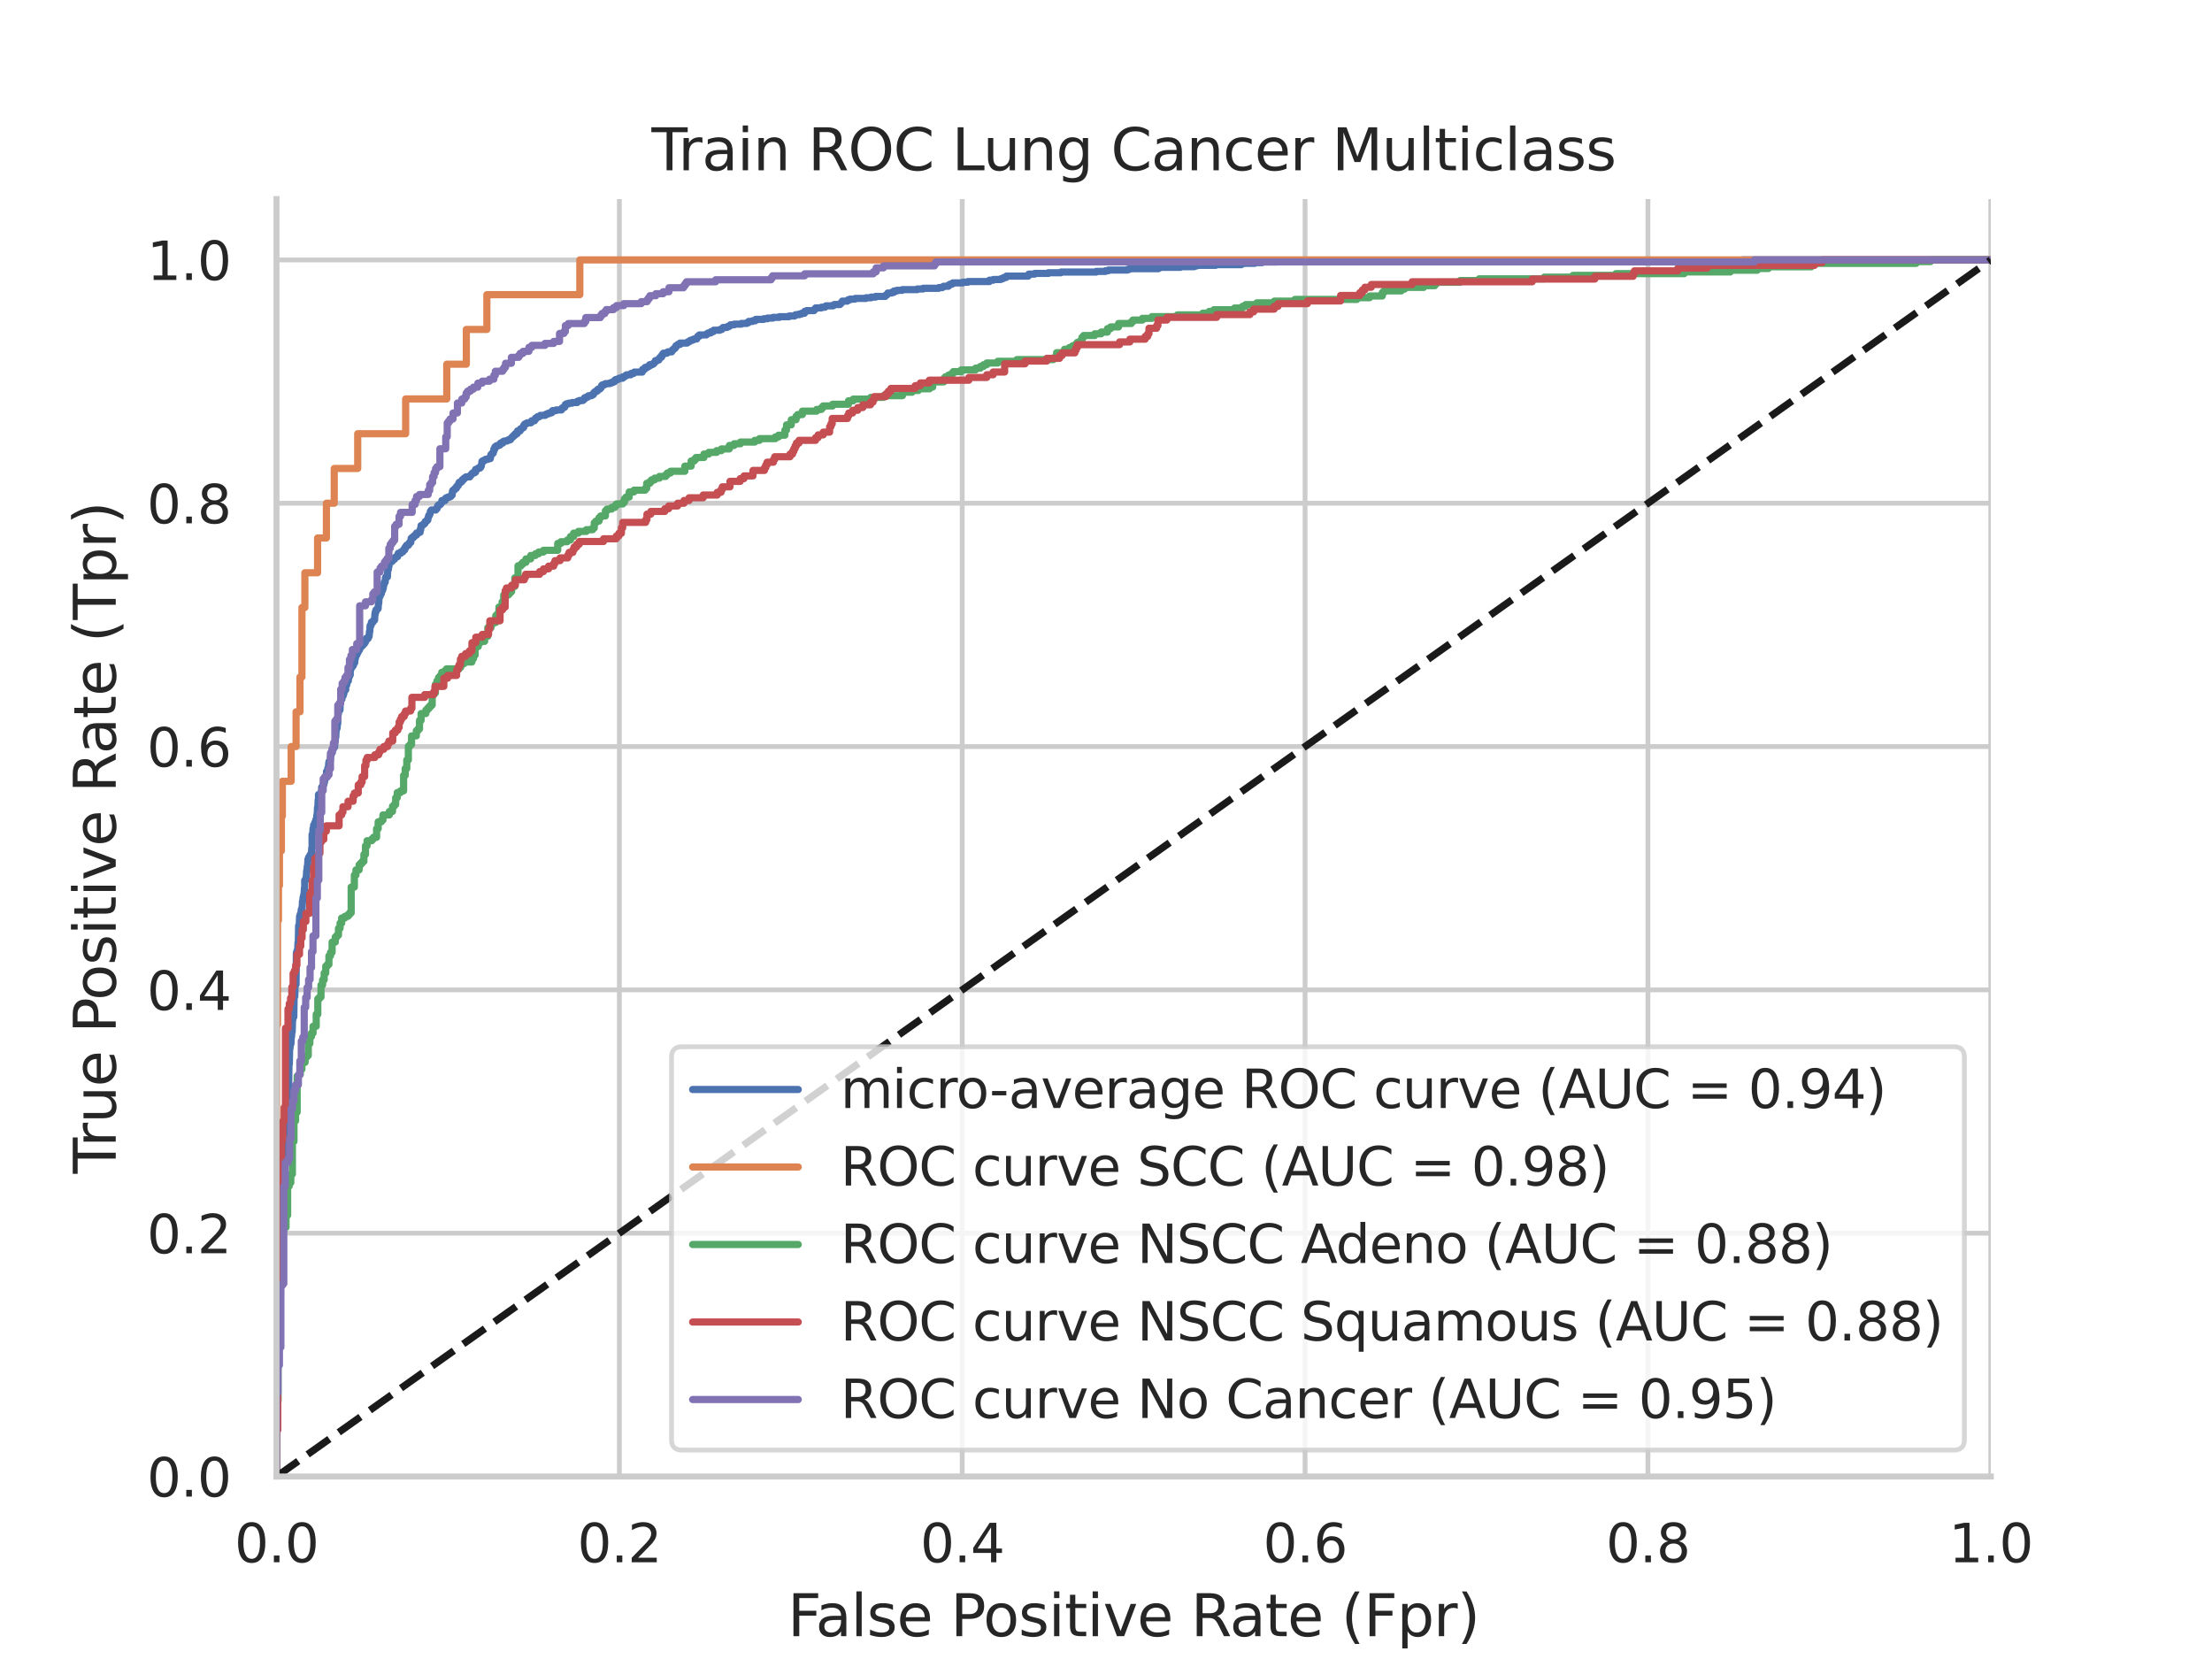 <?xml version="1.0" encoding="utf-8" standalone="no"?>
<!DOCTYPE svg PUBLIC "-//W3C//DTD SVG 1.1//EN"
  "http://www.w3.org/Graphics/SVG/1.1/DTD/svg11.dtd">
<svg xmlns:xlink="http://www.w3.org/1999/xlink" width="460.8pt" height="345.6pt" viewBox="0 0 460.8 345.6" xmlns="http://www.w3.org/2000/svg" version="1.1">
 <defs>
  <style type="text/css">*{stroke-linejoin: round; stroke-linecap: butt}</style>
 </defs>
 <g id="figure_1">
  <g id="patch_1">
   <path d="M 0 345.6 
L 460.8 345.6 
L 460.8 0 
L 0 0 
z
" style="fill: #ffffff"/>
  </g>
  <g id="axes_1">
   <g id="patch_2">
    <path d="M 57.6 307.584 
L 414.72 307.584 
L 414.72 41.472 
L 57.6 41.472 
z
" style="fill: #ffffff"/>
   </g>
   <g id="matplotlib.axis_1">
    <g id="xtick_1">
     <g id="line2d_1">
      <path d="M 57.6 307.584 
L 57.6 41.472 
" clip-path="url(#p55a84ffeab)" style="fill: none; stroke: #cccccc; stroke-linecap: round"/>
     </g>
     <g id="text_1">
      <!-- 0.0 -->
      <g style="fill: #262626" transform="translate(48.853 325.442) scale(0.11 -0.11)">
       <defs>
        <path id="DejaVuSans-30" d="M 2034 4250 
Q 1547 4250 1301 3770 
Q 1056 3291 1056 2328 
Q 1056 1369 1301 889 
Q 1547 409 2034 409 
Q 2525 409 2770 889 
Q 3016 1369 3016 2328 
Q 3016 3291 2770 3770 
Q 2525 4250 2034 4250 
z
M 2034 4750 
Q 2819 4750 3233 4129 
Q 3647 3509 3647 2328 
Q 3647 1150 3233 529 
Q 2819 -91 2034 -91 
Q 1250 -91 836 529 
Q 422 1150 422 2328 
Q 422 3509 836 4129 
Q 1250 4750 2034 4750 
z
" transform="scale(0.016)"/>
        <path id="DejaVuSans-2e" d="M 684 794 
L 1344 794 
L 1344 0 
L 684 0 
L 684 794 
z
" transform="scale(0.016)"/>
       </defs>
       <use xlink:href="#DejaVuSans-30"/>
       <use xlink:href="#DejaVuSans-2e" x="63.623"/>
       <use xlink:href="#DejaVuSans-30" x="95.41"/>
      </g>
     </g>
    </g>
    <g id="xtick_2">
     <g id="line2d_2">
      <path d="M 129.024 307.584 
L 129.024 41.472 
" clip-path="url(#p55a84ffeab)" style="fill: none; stroke: #cccccc; stroke-linecap: round"/>
     </g>
     <g id="text_2">
      <!-- 0.2 -->
      <g style="fill: #262626" transform="translate(120.277 325.442) scale(0.11 -0.11)">
       <defs>
        <path id="DejaVuSans-32" d="M 1228 531 
L 3431 531 
L 3431 0 
L 469 0 
L 469 531 
Q 828 903 1448 1529 
Q 2069 2156 2228 2338 
Q 2531 2678 2651 2914 
Q 2772 3150 2772 3378 
Q 2772 3750 2511 3984 
Q 2250 4219 1831 4219 
Q 1534 4219 1204 4116 
Q 875 4013 500 3803 
L 500 4441 
Q 881 4594 1212 4672 
Q 1544 4750 1819 4750 
Q 2544 4750 2975 4387 
Q 3406 4025 3406 3419 
Q 3406 3131 3298 2873 
Q 3191 2616 2906 2266 
Q 2828 2175 2409 1742 
Q 1991 1309 1228 531 
z
" transform="scale(0.016)"/>
       </defs>
       <use xlink:href="#DejaVuSans-30"/>
       <use xlink:href="#DejaVuSans-2e" x="63.623"/>
       <use xlink:href="#DejaVuSans-32" x="95.41"/>
      </g>
     </g>
    </g>
    <g id="xtick_3">
     <g id="line2d_3">
      <path d="M 200.448 307.584 
L 200.448 41.472 
" clip-path="url(#p55a84ffeab)" style="fill: none; stroke: #cccccc; stroke-linecap: round"/>
     </g>
     <g id="text_3">
      <!-- 0.4 -->
      <g style="fill: #262626" transform="translate(191.701 325.442) scale(0.11 -0.11)">
       <defs>
        <path id="DejaVuSans-34" d="M 2419 4116 
L 825 1625 
L 2419 1625 
L 2419 4116 
z
M 2253 4666 
L 3047 4666 
L 3047 1625 
L 3713 1625 
L 3713 1100 
L 3047 1100 
L 3047 0 
L 2419 0 
L 2419 1100 
L 313 1100 
L 313 1709 
L 2253 4666 
z
" transform="scale(0.016)"/>
       </defs>
       <use xlink:href="#DejaVuSans-30"/>
       <use xlink:href="#DejaVuSans-2e" x="63.623"/>
       <use xlink:href="#DejaVuSans-34" x="95.41"/>
      </g>
     </g>
    </g>
    <g id="xtick_4">
     <g id="line2d_4">
      <path d="M 271.872 307.584 
L 271.872 41.472 
" clip-path="url(#p55a84ffeab)" style="fill: none; stroke: #cccccc; stroke-linecap: round"/>
     </g>
     <g id="text_4">
      <!-- 0.6 -->
      <g style="fill: #262626" transform="translate(263.125 325.442) scale(0.11 -0.11)">
       <defs>
        <path id="DejaVuSans-36" d="M 2113 2584 
Q 1688 2584 1439 2293 
Q 1191 2003 1191 1497 
Q 1191 994 1439 701 
Q 1688 409 2113 409 
Q 2538 409 2786 701 
Q 3034 994 3034 1497 
Q 3034 2003 2786 2293 
Q 2538 2584 2113 2584 
z
M 3366 4563 
L 3366 3988 
Q 3128 4100 2886 4159 
Q 2644 4219 2406 4219 
Q 1781 4219 1451 3797 
Q 1122 3375 1075 2522 
Q 1259 2794 1537 2939 
Q 1816 3084 2150 3084 
Q 2853 3084 3261 2657 
Q 3669 2231 3669 1497 
Q 3669 778 3244 343 
Q 2819 -91 2113 -91 
Q 1303 -91 875 529 
Q 447 1150 447 2328 
Q 447 3434 972 4092 
Q 1497 4750 2381 4750 
Q 2619 4750 2861 4703 
Q 3103 4656 3366 4563 
z
" transform="scale(0.016)"/>
       </defs>
       <use xlink:href="#DejaVuSans-30"/>
       <use xlink:href="#DejaVuSans-2e" x="63.623"/>
       <use xlink:href="#DejaVuSans-36" x="95.41"/>
      </g>
     </g>
    </g>
    <g id="xtick_5">
     <g id="line2d_5">
      <path d="M 343.296 307.584 
L 343.296 41.472 
" clip-path="url(#p55a84ffeab)" style="fill: none; stroke: #cccccc; stroke-linecap: round"/>
     </g>
     <g id="text_5">
      <!-- 0.8 -->
      <g style="fill: #262626" transform="translate(334.549 325.442) scale(0.11 -0.11)">
       <defs>
        <path id="DejaVuSans-38" d="M 2034 2216 
Q 1584 2216 1326 1975 
Q 1069 1734 1069 1313 
Q 1069 891 1326 650 
Q 1584 409 2034 409 
Q 2484 409 2743 651 
Q 3003 894 3003 1313 
Q 3003 1734 2745 1975 
Q 2488 2216 2034 2216 
z
M 1403 2484 
Q 997 2584 770 2862 
Q 544 3141 544 3541 
Q 544 4100 942 4425 
Q 1341 4750 2034 4750 
Q 2731 4750 3128 4425 
Q 3525 4100 3525 3541 
Q 3525 3141 3298 2862 
Q 3072 2584 2669 2484 
Q 3125 2378 3379 2068 
Q 3634 1759 3634 1313 
Q 3634 634 3220 271 
Q 2806 -91 2034 -91 
Q 1263 -91 848 271 
Q 434 634 434 1313 
Q 434 1759 690 2068 
Q 947 2378 1403 2484 
z
M 1172 3481 
Q 1172 3119 1398 2916 
Q 1625 2713 2034 2713 
Q 2441 2713 2670 2916 
Q 2900 3119 2900 3481 
Q 2900 3844 2670 4047 
Q 2441 4250 2034 4250 
Q 1625 4250 1398 4047 
Q 1172 3844 1172 3481 
z
" transform="scale(0.016)"/>
       </defs>
       <use xlink:href="#DejaVuSans-30"/>
       <use xlink:href="#DejaVuSans-2e" x="63.623"/>
       <use xlink:href="#DejaVuSans-38" x="95.41"/>
      </g>
     </g>
    </g>
    <g id="xtick_6">
     <g id="line2d_6">
      <path d="M 414.72 307.584 
L 414.72 41.472 
" clip-path="url(#p55a84ffeab)" style="fill: none; stroke: #cccccc; stroke-linecap: round"/>
     </g>
     <g id="text_6">
      <!-- 1.0 -->
      <g style="fill: #262626" transform="translate(405.973 325.442) scale(0.11 -0.11)">
       <defs>
        <path id="DejaVuSans-31" d="M 794 531 
L 1825 531 
L 1825 4091 
L 703 3866 
L 703 4441 
L 1819 4666 
L 2450 4666 
L 2450 531 
L 3481 531 
L 3481 0 
L 794 0 
L 794 531 
z
" transform="scale(0.016)"/>
       </defs>
       <use xlink:href="#DejaVuSans-31"/>
       <use xlink:href="#DejaVuSans-2e" x="63.623"/>
       <use xlink:href="#DejaVuSans-30" x="95.41"/>
      </g>
     </g>
    </g>
    <g id="text_7">
     <!-- False Positive Rate (Fpr) -->
     <g style="fill: #262626" transform="translate(164.085 340.848) scale(0.12 -0.12)">
      <defs>
       <path id="DejaVuSans-46" d="M 628 4666 
L 3309 4666 
L 3309 4134 
L 1259 4134 
L 1259 2759 
L 3109 2759 
L 3109 2228 
L 1259 2228 
L 1259 0 
L 628 0 
L 628 4666 
z
" transform="scale(0.016)"/>
       <path id="DejaVuSans-61" d="M 2194 1759 
Q 1497 1759 1228 1600 
Q 959 1441 959 1056 
Q 959 750 1161 570 
Q 1363 391 1709 391 
Q 2188 391 2477 730 
Q 2766 1069 2766 1631 
L 2766 1759 
L 2194 1759 
z
M 3341 1997 
L 3341 0 
L 2766 0 
L 2766 531 
Q 2569 213 2275 61 
Q 1981 -91 1556 -91 
Q 1019 -91 701 211 
Q 384 513 384 1019 
Q 384 1609 779 1909 
Q 1175 2209 1959 2209 
L 2766 2209 
L 2766 2266 
Q 2766 2663 2505 2880 
Q 2244 3097 1772 3097 
Q 1472 3097 1187 3025 
Q 903 2953 641 2809 
L 641 3341 
Q 956 3463 1253 3523 
Q 1550 3584 1831 3584 
Q 2591 3584 2966 3190 
Q 3341 2797 3341 1997 
z
" transform="scale(0.016)"/>
       <path id="DejaVuSans-6c" d="M 603 4863 
L 1178 4863 
L 1178 0 
L 603 0 
L 603 4863 
z
" transform="scale(0.016)"/>
       <path id="DejaVuSans-73" d="M 2834 3397 
L 2834 2853 
Q 2591 2978 2328 3040 
Q 2066 3103 1784 3103 
Q 1356 3103 1142 2972 
Q 928 2841 928 2578 
Q 928 2378 1081 2264 
Q 1234 2150 1697 2047 
L 1894 2003 
Q 2506 1872 2764 1633 
Q 3022 1394 3022 966 
Q 3022 478 2636 193 
Q 2250 -91 1575 -91 
Q 1294 -91 989 -36 
Q 684 19 347 128 
L 347 722 
Q 666 556 975 473 
Q 1284 391 1588 391 
Q 1994 391 2212 530 
Q 2431 669 2431 922 
Q 2431 1156 2273 1281 
Q 2116 1406 1581 1522 
L 1381 1569 
Q 847 1681 609 1914 
Q 372 2147 372 2553 
Q 372 3047 722 3315 
Q 1072 3584 1716 3584 
Q 2034 3584 2315 3537 
Q 2597 3491 2834 3397 
z
" transform="scale(0.016)"/>
       <path id="DejaVuSans-65" d="M 3597 1894 
L 3597 1613 
L 953 1613 
Q 991 1019 1311 708 
Q 1631 397 2203 397 
Q 2534 397 2845 478 
Q 3156 559 3463 722 
L 3463 178 
Q 3153 47 2828 -22 
Q 2503 -91 2169 -91 
Q 1331 -91 842 396 
Q 353 884 353 1716 
Q 353 2575 817 3079 
Q 1281 3584 2069 3584 
Q 2775 3584 3186 3129 
Q 3597 2675 3597 1894 
z
M 3022 2063 
Q 3016 2534 2758 2815 
Q 2500 3097 2075 3097 
Q 1594 3097 1305 2825 
Q 1016 2553 972 2059 
L 3022 2063 
z
" transform="scale(0.016)"/>
       <path id="DejaVuSans-20" transform="scale(0.016)"/>
       <path id="DejaVuSans-50" d="M 1259 4147 
L 1259 2394 
L 2053 2394 
Q 2494 2394 2734 2622 
Q 2975 2850 2975 3272 
Q 2975 3691 2734 3919 
Q 2494 4147 2053 4147 
L 1259 4147 
z
M 628 4666 
L 2053 4666 
Q 2838 4666 3239 4311 
Q 3641 3956 3641 3272 
Q 3641 2581 3239 2228 
Q 2838 1875 2053 1875 
L 1259 1875 
L 1259 0 
L 628 0 
L 628 4666 
z
" transform="scale(0.016)"/>
       <path id="DejaVuSans-6f" d="M 1959 3097 
Q 1497 3097 1228 2736 
Q 959 2375 959 1747 
Q 959 1119 1226 758 
Q 1494 397 1959 397 
Q 2419 397 2687 759 
Q 2956 1122 2956 1747 
Q 2956 2369 2687 2733 
Q 2419 3097 1959 3097 
z
M 1959 3584 
Q 2709 3584 3137 3096 
Q 3566 2609 3566 1747 
Q 3566 888 3137 398 
Q 2709 -91 1959 -91 
Q 1206 -91 779 398 
Q 353 888 353 1747 
Q 353 2609 779 3096 
Q 1206 3584 1959 3584 
z
" transform="scale(0.016)"/>
       <path id="DejaVuSans-69" d="M 603 3500 
L 1178 3500 
L 1178 0 
L 603 0 
L 603 3500 
z
M 603 4863 
L 1178 4863 
L 1178 4134 
L 603 4134 
L 603 4863 
z
" transform="scale(0.016)"/>
       <path id="DejaVuSans-74" d="M 1172 4494 
L 1172 3500 
L 2356 3500 
L 2356 3053 
L 1172 3053 
L 1172 1153 
Q 1172 725 1289 603 
Q 1406 481 1766 481 
L 2356 481 
L 2356 0 
L 1766 0 
Q 1100 0 847 248 
Q 594 497 594 1153 
L 594 3053 
L 172 3053 
L 172 3500 
L 594 3500 
L 594 4494 
L 1172 4494 
z
" transform="scale(0.016)"/>
       <path id="DejaVuSans-76" d="M 191 3500 
L 800 3500 
L 1894 563 
L 2988 3500 
L 3597 3500 
L 2284 0 
L 1503 0 
L 191 3500 
z
" transform="scale(0.016)"/>
       <path id="DejaVuSans-52" d="M 2841 2188 
Q 3044 2119 3236 1894 
Q 3428 1669 3622 1275 
L 4263 0 
L 3584 0 
L 2988 1197 
Q 2756 1666 2539 1819 
Q 2322 1972 1947 1972 
L 1259 1972 
L 1259 0 
L 628 0 
L 628 4666 
L 2053 4666 
Q 2853 4666 3247 4331 
Q 3641 3997 3641 3322 
Q 3641 2881 3436 2590 
Q 3231 2300 2841 2188 
z
M 1259 4147 
L 1259 2491 
L 2053 2491 
Q 2509 2491 2742 2702 
Q 2975 2913 2975 3322 
Q 2975 3731 2742 3939 
Q 2509 4147 2053 4147 
L 1259 4147 
z
" transform="scale(0.016)"/>
       <path id="DejaVuSans-28" d="M 1984 4856 
Q 1566 4138 1362 3434 
Q 1159 2731 1159 2009 
Q 1159 1288 1364 580 
Q 1569 -128 1984 -844 
L 1484 -844 
Q 1016 -109 783 600 
Q 550 1309 550 2009 
Q 550 2706 781 3412 
Q 1013 4119 1484 4856 
L 1984 4856 
z
" transform="scale(0.016)"/>
       <path id="DejaVuSans-70" d="M 1159 525 
L 1159 -1331 
L 581 -1331 
L 581 3500 
L 1159 3500 
L 1159 2969 
Q 1341 3281 1617 3432 
Q 1894 3584 2278 3584 
Q 2916 3584 3314 3078 
Q 3713 2572 3713 1747 
Q 3713 922 3314 415 
Q 2916 -91 2278 -91 
Q 1894 -91 1617 61 
Q 1341 213 1159 525 
z
M 3116 1747 
Q 3116 2381 2855 2742 
Q 2594 3103 2138 3103 
Q 1681 3103 1420 2742 
Q 1159 2381 1159 1747 
Q 1159 1113 1420 752 
Q 1681 391 2138 391 
Q 2594 391 2855 752 
Q 3116 1113 3116 1747 
z
" transform="scale(0.016)"/>
       <path id="DejaVuSans-72" d="M 2631 2963 
Q 2534 3019 2420 3045 
Q 2306 3072 2169 3072 
Q 1681 3072 1420 2755 
Q 1159 2438 1159 1844 
L 1159 0 
L 581 0 
L 581 3500 
L 1159 3500 
L 1159 2956 
Q 1341 3275 1631 3429 
Q 1922 3584 2338 3584 
Q 2397 3584 2469 3576 
Q 2541 3569 2628 3553 
L 2631 2963 
z
" transform="scale(0.016)"/>
       <path id="DejaVuSans-29" d="M 513 4856 
L 1013 4856 
Q 1481 4119 1714 3412 
Q 1947 2706 1947 2009 
Q 1947 1309 1714 600 
Q 1481 -109 1013 -844 
L 513 -844 
Q 928 -128 1133 580 
Q 1338 1288 1338 2009 
Q 1338 2731 1133 3434 
Q 928 4138 513 4856 
z
" transform="scale(0.016)"/>
      </defs>
      <use xlink:href="#DejaVuSans-46"/>
      <use xlink:href="#DejaVuSans-61" x="48.395"/>
      <use xlink:href="#DejaVuSans-6c" x="109.674"/>
      <use xlink:href="#DejaVuSans-73" x="137.457"/>
      <use xlink:href="#DejaVuSans-65" x="189.557"/>
      <use xlink:href="#DejaVuSans-20" x="251.08"/>
      <use xlink:href="#DejaVuSans-50" x="282.867"/>
      <use xlink:href="#DejaVuSans-6f" x="339.545"/>
      <use xlink:href="#DejaVuSans-73" x="400.727"/>
      <use xlink:href="#DejaVuSans-69" x="452.826"/>
      <use xlink:href="#DejaVuSans-74" x="480.609"/>
      <use xlink:href="#DejaVuSans-69" x="519.818"/>
      <use xlink:href="#DejaVuSans-76" x="547.602"/>
      <use xlink:href="#DejaVuSans-65" x="606.781"/>
      <use xlink:href="#DejaVuSans-20" x="668.305"/>
      <use xlink:href="#DejaVuSans-52" x="700.092"/>
      <use xlink:href="#DejaVuSans-61" x="767.324"/>
      <use xlink:href="#DejaVuSans-74" x="828.604"/>
      <use xlink:href="#DejaVuSans-65" x="867.812"/>
      <use xlink:href="#DejaVuSans-20" x="929.336"/>
      <use xlink:href="#DejaVuSans-28" x="961.123"/>
      <use xlink:href="#DejaVuSans-46" x="1000.137"/>
      <use xlink:href="#DejaVuSans-70" x="1057.656"/>
      <use xlink:href="#DejaVuSans-72" x="1121.133"/>
      <use xlink:href="#DejaVuSans-29" x="1162.246"/>
     </g>
    </g>
   </g>
   <g id="matplotlib.axis_2">
    <g id="ytick_1">
     <g id="line2d_7">
      <path d="M 57.6 307.584 
L 414.72 307.584 
" clip-path="url(#p55a84ffeab)" style="fill: none; stroke: #cccccc; stroke-linecap: round"/>
     </g>
     <g id="text_8">
      <!-- 0.0 -->
      <g style="fill: #262626" transform="translate(30.607 311.763) scale(0.11 -0.11)">
       <use xlink:href="#DejaVuSans-30"/>
       <use xlink:href="#DejaVuSans-2e" x="63.623"/>
       <use xlink:href="#DejaVuSans-30" x="95.41"/>
      </g>
     </g>
    </g>
    <g id="ytick_2">
     <g id="line2d_8">
      <path d="M 57.6 256.896 
L 414.72 256.896 
" clip-path="url(#p55a84ffeab)" style="fill: none; stroke: #cccccc; stroke-linecap: round"/>
     </g>
     <g id="text_9">
      <!-- 0.2 -->
      <g style="fill: #262626" transform="translate(30.607 261.075) scale(0.11 -0.11)">
       <use xlink:href="#DejaVuSans-30"/>
       <use xlink:href="#DejaVuSans-2e" x="63.623"/>
       <use xlink:href="#DejaVuSans-32" x="95.41"/>
      </g>
     </g>
    </g>
    <g id="ytick_3">
     <g id="line2d_9">
      <path d="M 57.6 206.208 
L 414.72 206.208 
" clip-path="url(#p55a84ffeab)" style="fill: none; stroke: #cccccc; stroke-linecap: round"/>
     </g>
     <g id="text_10">
      <!-- 0.4 -->
      <g style="fill: #262626" transform="translate(30.607 210.387) scale(0.11 -0.11)">
       <use xlink:href="#DejaVuSans-30"/>
       <use xlink:href="#DejaVuSans-2e" x="63.623"/>
       <use xlink:href="#DejaVuSans-34" x="95.41"/>
      </g>
     </g>
    </g>
    <g id="ytick_4">
     <g id="line2d_10">
      <path d="M 57.6 155.52 
L 414.72 155.52 
" clip-path="url(#p55a84ffeab)" style="fill: none; stroke: #cccccc; stroke-linecap: round"/>
     </g>
     <g id="text_11">
      <!-- 0.6 -->
      <g style="fill: #262626" transform="translate(30.607 159.699) scale(0.11 -0.11)">
       <use xlink:href="#DejaVuSans-30"/>
       <use xlink:href="#DejaVuSans-2e" x="63.623"/>
       <use xlink:href="#DejaVuSans-36" x="95.41"/>
      </g>
     </g>
    </g>
    <g id="ytick_5">
     <g id="line2d_11">
      <path d="M 57.6 104.832 
L 414.72 104.832 
" clip-path="url(#p55a84ffeab)" style="fill: none; stroke: #cccccc; stroke-linecap: round"/>
     </g>
     <g id="text_12">
      <!-- 0.8 -->
      <g style="fill: #262626" transform="translate(30.607 109.011) scale(0.11 -0.11)">
       <use xlink:href="#DejaVuSans-30"/>
       <use xlink:href="#DejaVuSans-2e" x="63.623"/>
       <use xlink:href="#DejaVuSans-38" x="95.41"/>
      </g>
     </g>
    </g>
    <g id="ytick_6">
     <g id="line2d_12">
      <path d="M 57.6 54.144 
L 414.72 54.144 
" clip-path="url(#p55a84ffeab)" style="fill: none; stroke: #cccccc; stroke-linecap: round"/>
     </g>
     <g id="text_13">
      <!-- 1.0 -->
      <g style="fill: #262626" transform="translate(30.607 58.323) scale(0.11 -0.11)">
       <use xlink:href="#DejaVuSans-31"/>
       <use xlink:href="#DejaVuSans-2e" x="63.623"/>
       <use xlink:href="#DejaVuSans-30" x="95.41"/>
      </g>
     </g>
    </g>
    <g id="text_14">
     <!-- True Positive Rate (Tpr) -->
     <g style="fill: #262626" transform="translate(24.111 244.493) rotate(-90) scale(0.12 -0.12)">
      <defs>
       <path id="DejaVuSans-54" d="M -19 4666 
L 3928 4666 
L 3928 4134 
L 2272 4134 
L 2272 0 
L 1638 0 
L 1638 4134 
L -19 4134 
L -19 4666 
z
" transform="scale(0.016)"/>
       <path id="DejaVuSans-75" d="M 544 1381 
L 544 3500 
L 1119 3500 
L 1119 1403 
Q 1119 906 1312 657 
Q 1506 409 1894 409 
Q 2359 409 2629 706 
Q 2900 1003 2900 1516 
L 2900 3500 
L 3475 3500 
L 3475 0 
L 2900 0 
L 2900 538 
Q 2691 219 2414 64 
Q 2138 -91 1772 -91 
Q 1169 -91 856 284 
Q 544 659 544 1381 
z
M 1991 3584 
L 1991 3584 
z
" transform="scale(0.016)"/>
      </defs>
      <use xlink:href="#DejaVuSans-54"/>
      <use xlink:href="#DejaVuSans-72" x="46.334"/>
      <use xlink:href="#DejaVuSans-75" x="87.447"/>
      <use xlink:href="#DejaVuSans-65" x="150.826"/>
      <use xlink:href="#DejaVuSans-20" x="212.35"/>
      <use xlink:href="#DejaVuSans-50" x="244.137"/>
      <use xlink:href="#DejaVuSans-6f" x="300.814"/>
      <use xlink:href="#DejaVuSans-73" x="361.996"/>
      <use xlink:href="#DejaVuSans-69" x="414.096"/>
      <use xlink:href="#DejaVuSans-74" x="441.879"/>
      <use xlink:href="#DejaVuSans-69" x="481.088"/>
      <use xlink:href="#DejaVuSans-76" x="508.871"/>
      <use xlink:href="#DejaVuSans-65" x="568.051"/>
      <use xlink:href="#DejaVuSans-20" x="629.574"/>
      <use xlink:href="#DejaVuSans-52" x="661.361"/>
      <use xlink:href="#DejaVuSans-61" x="728.594"/>
      <use xlink:href="#DejaVuSans-74" x="789.873"/>
      <use xlink:href="#DejaVuSans-65" x="829.082"/>
      <use xlink:href="#DejaVuSans-20" x="890.605"/>
      <use xlink:href="#DejaVuSans-28" x="922.393"/>
      <use xlink:href="#DejaVuSans-54" x="961.406"/>
      <use xlink:href="#DejaVuSans-70" x="1022.49"/>
      <use xlink:href="#DejaVuSans-72" x="1085.967"/>
      <use xlink:href="#DejaVuSans-29" x="1127.08"/>
     </g>
    </g>
   </g>
   <g id="line2d_13">
    <path d="M 57.6 307.584 
L 57.667 295.334 
L 57.734 295.334 
L 57.8 276.045 
L 57.867 276.045 
L 57.934 273.088 
L 58.001 273.088 
L 58.067 262.246 
L 58.134 262.246 
L 58.201 260.416 
L 58.268 260.416 
L 58.335 256.192 
L 58.468 256.192 
L 58.535 252.954 
L 58.602 252.954 
L 58.668 245.773 
L 58.735 245.773 
L 58.802 243.238 
L 59.002 243.238 
L 59.069 241.408 
L 59.136 241.408 
L 59.203 236.198 
L 59.269 236.198 
L 59.336 235.354 
L 59.403 235.354 
L 59.47 233.946 
L 59.537 233.946 
L 59.603 233.664 
L 59.67 233.664 
L 59.737 230.989 
L 59.804 230.989 
L 59.87 228.454 
L 60.004 228.454 
L 60.071 226.061 
L 60.138 226.061 
L 60.204 221.696 
L 60.271 221.696 
L 60.338 218.458 
L 60.405 218.458 
L 60.471 217.472 
L 60.605 217.472 
L 60.672 215.923 
L 60.738 215.923 
L 60.805 214.938 
L 60.872 214.938 
L 60.939 212.403 
L 61.006 212.403 
L 61.072 211.84 
L 61.206 211.84 
L 61.273 207.616 
L 61.406 207.616 
L 61.473 205.082 
L 61.673 205.082 
L 61.74 198.464 
L 61.807 198.464 
L 61.874 198.042 
L 62.007 198.042 
L 62.074 196.352 
L 62.141 196.352 
L 62.208 192.832 
L 62.341 192.832 
L 62.408 190.861 
L 62.541 190.861 
L 62.541 190.438 
L 62.675 190.438 
L 62.742 189.594 
L 62.809 189.594 
L 62.809 189.312 
L 62.942 189.312 
L 63.009 187.763 
L 63.076 187.763 
L 63.142 186.918 
L 63.209 186.918 
L 63.276 186.355 
L 63.343 186.355 
L 63.41 185.088 
L 63.476 185.088 
L 63.476 183.398 
L 63.677 183.398 
L 63.743 182.835 
L 63.81 182.835 
L 63.877 181.427 
L 63.944 181.427 
L 64.011 180.442 
L 64.077 180.442 
L 64.144 179.034 
L 64.211 179.034 
L 64.278 178.611 
L 64.478 178.611 
L 64.478 178.33 
L 64.612 178.33 
L 64.612 178.048 
L 64.745 178.048 
L 64.812 177.766 
L 64.879 177.766 
L 64.945 176.64 
L 65.012 176.64 
L 65.012 173.824 
L 65.146 173.824 
L 65.213 172.557 
L 65.346 172.557 
L 65.346 171.853 
L 65.48 171.853 
L 65.546 171.571 
L 65.613 171.571 
L 65.613 171.29 
L 65.813 171.29 
L 65.813 170.726 
L 65.947 170.726 
L 66.014 169.741 
L 66.081 169.741 
L 66.147 168.192 
L 66.214 168.192 
L 66.281 166.643 
L 66.348 166.643 
L 66.348 165.517 
L 66.682 165.517 
L 66.748 165.235 
L 66.949 165.235 
L 67.015 163.968 
L 67.149 163.968 
L 67.149 163.827 
L 67.283 163.827 
L 67.349 163.405 
L 67.483 163.405 
L 67.55 162.842 
L 67.616 162.842 
L 67.683 162.278 
L 67.75 162.278 
L 67.75 161.997 
L 68.017 161.997 
L 68.017 160.73 
L 68.217 160.73 
L 68.284 160.026 
L 68.418 160.026 
L 68.485 158.899 
L 68.551 158.899 
L 68.551 158.618 
L 68.685 158.618 
L 68.752 158.336 
L 68.818 158.336 
L 68.885 157.35 
L 68.952 157.35 
L 69.019 156.787 
L 69.219 156.787 
L 69.286 156.083 
L 69.353 156.083 
L 69.353 155.942 
L 69.486 155.942 
L 69.553 155.661 
L 69.687 155.661 
L 69.753 154.534 
L 69.82 154.534 
L 69.887 153.549 
L 69.954 153.549 
L 70.02 152 
L 70.087 152 
L 70.087 151.718 
L 70.221 151.718 
L 70.288 150.733 
L 70.354 150.733 
L 70.421 148.762 
L 70.488 148.762 
L 70.555 148.058 
L 70.688 148.058 
L 70.688 147.917 
L 70.822 147.917 
L 70.888 146.227 
L 70.955 146.227 
L 71.022 145.664 
L 71.222 145.664 
L 71.289 144.96 
L 71.489 144.96 
L 71.489 144.538 
L 71.623 144.538 
L 71.69 143.974 
L 71.757 143.974 
L 71.823 143.693 
L 72.024 143.693 
L 72.024 142.707 
L 72.224 142.707 
L 72.291 142.144 
L 72.358 142.144 
L 72.424 141.862 
L 72.558 141.862 
L 72.625 141.158 
L 72.691 141.158 
L 72.758 140.877 
L 72.825 140.877 
L 72.892 140.595 
L 72.959 140.595 
L 72.959 139.469 
L 73.092 139.469 
L 73.159 138.906 
L 73.426 138.906 
L 73.493 138.624 
L 73.626 138.624 
L 73.693 138.061 
L 73.893 138.061 
L 73.96 137.216 
L 74.027 137.216 
L 74.094 136.653 
L 74.161 136.653 
L 74.161 136.512 
L 74.294 136.512 
L 74.361 136.23 
L 74.428 136.23 
L 74.494 135.949 
L 74.561 135.949 
L 74.561 135.667 
L 74.695 135.667 
L 74.762 135.386 
L 74.895 135.386 
L 74.962 134.963 
L 75.095 134.963 
L 75.095 134.682 
L 75.296 134.682 
L 75.296 134.541 
L 75.496 134.541 
L 75.563 134.259 
L 75.763 134.259 
L 75.763 134.118 
L 75.897 134.118 
L 75.897 133.837 
L 76.097 133.837 
L 76.164 133.414 
L 76.297 133.414 
L 76.297 132.992 
L 76.698 132.992 
L 76.765 132.57 
L 76.898 132.57 
L 76.965 131.584 
L 77.032 131.584 
L 77.099 130.317 
L 77.299 130.317 
L 77.366 129.613 
L 77.7 129.613 
L 77.7 129.331 
L 77.833 129.331 
L 77.833 129.19 
L 78.034 129.19 
L 78.1 127.923 
L 78.167 127.923 
L 78.167 127.501 
L 78.301 127.501 
L 78.301 127.078 
L 78.434 127.078 
L 78.434 126.938 
L 78.635 126.938 
L 78.635 126.797 
L 78.768 126.797 
L 78.835 125.67 
L 78.902 125.67 
L 78.968 124.262 
L 79.169 124.262 
L 79.236 123.84 
L 79.302 123.84 
L 79.302 123.699 
L 79.436 123.699 
L 79.503 123.136 
L 79.569 123.136 
L 79.569 122.995 
L 79.703 122.995 
L 79.77 122.573 
L 79.837 122.573 
L 79.903 121.869 
L 79.97 121.869 
L 80.037 121.306 
L 80.237 121.306 
L 80.304 120.32 
L 80.371 120.32 
L 80.371 120.179 
L 80.705 120.179 
L 80.771 118.63 
L 80.905 118.63 
L 80.972 117.926 
L 81.039 117.926 
L 81.039 117.363 
L 81.172 117.363 
L 81.172 117.082 
L 81.506 117.082 
L 81.506 116.941 
L 81.706 116.941 
L 81.773 116.659 
L 81.84 116.659 
L 81.84 116.518 
L 82.174 116.518 
L 82.24 116.237 
L 82.307 116.237 
L 82.307 116.096 
L 82.574 116.096 
L 82.574 115.955 
L 82.841 115.955 
L 82.908 115.392 
L 82.975 115.392 
L 82.975 115.251 
L 83.509 115.251 
L 83.509 114.97 
L 83.91 114.97 
L 83.977 114.688 
L 84.043 114.688 
L 84.043 114.547 
L 84.311 114.547 
L 84.311 114.125 
L 84.511 114.125 
L 84.511 113.843 
L 84.711 113.843 
L 84.711 113.562 
L 85.112 113.562 
L 85.112 113.28 
L 85.245 113.28 
L 85.312 112.998 
L 85.579 112.998 
L 85.646 112.154 
L 85.78 112.154 
L 85.78 112.013 
L 86.114 112.013 
L 86.114 111.731 
L 86.381 111.731 
L 86.447 111.45 
L 86.781 111.45 
L 86.781 111.027 
L 87.182 111.027 
L 87.182 110.886 
L 87.516 110.886 
L 87.516 110.323 
L 87.649 110.323 
L 87.716 109.478 
L 87.983 109.478 
L 87.983 109.338 
L 88.184 109.338 
L 88.184 109.197 
L 88.317 109.197 
L 88.317 109.056 
L 88.517 109.056 
L 88.584 108.634 
L 88.785 108.634 
L 88.785 108.493 
L 88.985 108.493 
L 88.985 108.352 
L 89.118 108.352 
L 89.185 107.789 
L 89.252 107.789 
L 89.319 107.366 
L 89.452 107.366 
L 89.519 107.085 
L 89.586 107.085 
L 89.653 106.522 
L 89.786 106.522 
L 89.853 106.24 
L 90.788 106.24 
L 90.855 105.958 
L 91.055 105.958 
L 91.122 105.536 
L 91.189 105.536 
L 91.255 105.254 
L 91.522 105.254 
L 91.522 105.114 
L 91.723 105.114 
L 91.723 104.973 
L 91.856 104.973 
L 91.923 104.691 
L 92.057 104.691 
L 92.057 104.269 
L 92.724 104.269 
L 92.791 103.846 
L 92.925 103.846 
L 92.925 103.706 
L 93.259 103.706 
L 93.259 103.565 
L 93.659 103.565 
L 93.659 103.424 
L 93.926 103.424 
L 93.993 103.142 
L 94.193 103.142 
L 94.26 102.298 
L 94.327 102.298 
L 94.327 102.157 
L 94.527 102.157 
L 94.527 102.016 
L 94.728 102.016 
L 94.794 101.734 
L 95.062 101.734 
L 95.128 101.312 
L 95.329 101.312 
L 95.329 101.171 
L 95.462 101.171 
L 95.529 100.749 
L 95.663 100.749 
L 95.663 100.467 
L 96.063 100.467 
L 96.13 100.186 
L 96.33 100.186 
L 96.33 99.904 
L 96.597 99.904 
L 96.664 99.622 
L 96.865 99.622 
L 96.865 99.482 
L 97.065 99.482 
L 97.065 99.341 
L 97.866 99.341 
L 97.933 99.059 
L 98.066 99.059 
L 98.066 98.918 
L 98.2 98.918 
L 98.2 98.778 
L 98.334 98.778 
L 98.334 98.637 
L 98.467 98.637 
L 98.467 98.496 
L 98.868 98.496 
L 98.868 98.355 
L 99.068 98.355 
L 99.068 97.792 
L 99.402 97.792 
L 99.402 97.651 
L 99.602 97.651 
L 99.602 97.51 
L 100.003 97.51 
L 100.003 97.37 
L 100.137 97.37 
L 100.137 97.088 
L 100.27 97.088 
L 100.337 96.525 
L 100.404 96.525 
L 100.404 96.102 
L 100.604 96.102 
L 100.604 95.962 
L 100.938 95.962 
L 100.938 95.821 
L 101.138 95.821 
L 101.138 95.68 
L 101.672 95.68 
L 101.672 95.539 
L 102.14 95.539 
L 102.207 94.976 
L 102.273 94.976 
L 102.273 94.694 
L 102.407 94.694 
L 102.407 94.554 
L 102.54 94.554 
L 102.54 94.413 
L 102.741 94.413 
L 102.808 93.99 
L 102.874 93.99 
L 102.874 93.568 
L 103.075 93.568 
L 103.075 93.146 
L 103.208 93.146 
L 103.208 93.005 
L 103.409 93.005 
L 103.409 92.864 
L 103.809 92.864 
L 103.809 92.723 
L 104.143 92.723 
L 104.143 92.442 
L 104.277 92.442 
L 104.277 92.301 
L 104.744 92.301 
L 104.744 92.019 
L 105.011 92.019 
L 105.011 91.878 
L 105.612 91.878 
L 105.612 91.738 
L 105.946 91.738 
L 105.946 91.597 
L 106.347 91.597 
L 106.414 91.315 
L 106.547 91.315 
L 106.547 91.174 
L 106.681 91.174 
L 106.681 91.034 
L 106.814 91.034 
L 106.814 90.893 
L 107.015 90.893 
L 107.081 90.611 
L 107.348 90.611 
L 107.348 90.33 
L 107.749 90.33 
L 107.816 89.766 
L 108.35 89.766 
L 108.417 89.344 
L 108.684 89.344 
L 108.684 89.203 
L 108.817 89.203 
L 108.817 89.062 
L 109.085 89.062 
L 109.085 88.64 
L 109.218 88.64 
L 109.285 88.358 
L 109.552 88.358 
L 109.552 88.218 
L 109.819 88.218 
L 109.819 88.077 
L 110.62 88.077 
L 110.62 87.936 
L 110.754 87.936 
L 110.754 87.654 
L 111.355 87.654 
L 111.355 87.373 
L 111.555 87.373 
L 111.555 87.091 
L 111.822 87.091 
L 111.822 86.95 
L 111.956 86.95 
L 111.956 86.81 
L 112.357 86.81 
L 112.357 86.669 
L 112.557 86.669 
L 112.557 86.528 
L 113.559 86.528 
L 113.559 86.387 
L 113.826 86.387 
L 113.826 86.246 
L 114.16 86.246 
L 114.16 86.106 
L 114.56 86.106 
L 114.56 85.965 
L 114.961 85.965 
L 114.961 85.824 
L 115.094 85.824 
L 115.094 85.542 
L 115.829 85.542 
L 115.829 85.402 
L 116.964 85.402 
L 116.964 85.12 
L 117.098 85.12 
L 117.098 84.979 
L 117.365 84.979 
L 117.365 84.838 
L 117.632 84.838 
L 117.632 84.557 
L 117.766 84.557 
L 117.766 84.275 
L 117.966 84.275 
L 117.966 84.134 
L 118.433 84.134 
L 118.433 83.994 
L 119.168 83.994 
L 119.168 83.853 
L 120.236 83.853 
L 120.303 83.571 
L 120.704 83.571 
L 120.704 83.43 
L 121.438 83.43 
L 121.438 83.29 
L 121.572 83.29 
L 121.572 83.149 
L 121.772 83.149 
L 121.772 82.867 
L 122.106 82.867 
L 122.106 82.726 
L 122.44 82.726 
L 122.44 82.586 
L 122.573 82.586 
L 122.573 82.445 
L 123.174 82.445 
L 123.174 82.304 
L 123.441 82.304 
L 123.441 82.163 
L 123.642 82.163 
L 123.642 81.882 
L 123.775 81.882 
L 123.775 81.741 
L 123.909 81.741 
L 123.909 81.6 
L 124.176 81.6 
L 124.176 81.459 
L 124.443 81.459 
L 124.443 81.178 
L 124.643 81.178 
L 124.643 81.037 
L 124.977 81.037 
L 124.977 80.896 
L 125.111 80.896 
L 125.111 80.755 
L 125.244 80.755 
L 125.311 80.333 
L 125.445 80.333 
L 125.445 80.192 
L 125.845 80.192 
L 125.845 80.051 
L 126.179 80.051 
L 126.179 79.91 
L 127.047 79.91 
L 127.047 79.77 
L 127.448 79.77 
L 127.448 79.629 
L 127.782 79.629 
L 127.782 79.488 
L 128.049 79.488 
L 128.049 79.206 
L 128.249 79.206 
L 128.249 79.066 
L 128.717 79.066 
L 128.717 78.925 
L 128.984 78.925 
L 128.984 78.784 
L 129.718 78.784 
L 129.718 78.502 
L 130.119 78.502 
L 130.119 78.362 
L 130.319 78.362 
L 130.319 78.221 
L 130.52 78.221 
L 130.52 78.08 
L 131.388 78.08 
L 131.455 77.798 
L 131.989 77.798 
L 131.989 77.658 
L 132.122 77.658 
L 132.122 77.517 
L 133.792 77.517 
L 133.859 76.954 
L 134.259 76.954 
L 134.259 76.813 
L 134.393 76.813 
L 134.393 76.531 
L 134.86 76.531 
L 134.86 76.39 
L 135.061 76.39 
L 135.061 76.25 
L 135.328 76.25 
L 135.328 75.968 
L 135.862 75.968 
L 135.862 75.827 
L 136.129 75.827 
L 136.129 75.686 
L 136.263 75.686 
L 136.263 75.546 
L 136.396 75.546 
L 136.463 75.264 
L 136.53 75.264 
L 136.53 75.123 
L 136.93 75.123 
L 136.93 74.982 
L 137.264 74.982 
L 137.331 74.701 
L 137.398 74.701 
L 137.398 74.56 
L 137.531 74.56 
L 137.531 74.419 
L 137.798 74.419 
L 137.865 73.997 
L 138.066 73.997 
L 138.066 73.715 
L 138.199 73.715 
L 138.199 73.574 
L 138.934 73.574 
L 138.934 73.434 
L 139.134 73.434 
L 139.134 73.293 
L 139.935 73.293 
L 140.002 73.011 
L 140.069 73.011 
L 140.069 72.87 
L 140.269 72.87 
L 140.269 72.73 
L 140.403 72.73 
L 140.403 72.589 
L 140.603 72.589 
L 140.603 72.448 
L 140.737 72.448 
L 140.803 72.026 
L 141.07 72.026 
L 141.07 71.885 
L 141.204 71.885 
L 141.204 71.744 
L 141.671 71.744 
L 141.671 71.462 
L 143.141 71.462 
L 143.141 71.322 
L 143.341 71.322 
L 143.341 71.181 
L 143.608 71.181 
L 143.608 71.04 
L 143.808 71.04 
L 143.808 70.899 
L 144.209 70.899 
L 144.209 70.758 
L 144.543 70.758 
L 144.543 70.618 
L 145.144 70.618 
L 145.211 70.336 
L 145.277 70.336 
L 145.344 70.054 
L 145.678 70.054 
L 145.678 69.773 
L 147.147 69.773 
L 147.147 69.632 
L 147.281 69.632 
L 147.281 69.491 
L 147.548 69.491 
L 147.548 69.35 
L 148.082 69.35 
L 148.149 69.069 
L 148.616 69.069 
L 148.683 68.787 
L 149.952 68.787 
L 149.952 68.646 
L 150.352 68.646 
L 150.352 68.506 
L 150.486 68.506 
L 150.486 68.365 
L 150.619 68.365 
L 150.619 68.224 
L 151.421 68.224 
L 151.421 68.083 
L 151.755 68.083 
L 151.755 67.942 
L 152.022 67.942 
L 152.022 67.802 
L 152.155 67.802 
L 152.155 67.661 
L 152.957 67.661 
L 152.957 67.52 
L 154.426 67.52 
L 154.426 67.379 
L 155.561 67.379 
L 155.561 67.238 
L 155.895 67.238 
L 155.962 66.957 
L 156.763 66.957 
L 156.763 66.816 
L 157.364 66.816 
L 157.431 66.534 
L 159.1 66.534 
L 159.1 66.394 
L 159.901 66.394 
L 159.901 66.253 
L 161.037 66.253 
L 161.037 66.112 
L 162.372 66.112 
L 162.372 65.971 
L 164.375 65.971 
L 164.375 65.83 
L 165.511 65.83 
L 165.511 65.69 
L 165.778 65.69 
L 165.778 65.549 
L 166.512 65.549 
L 166.512 65.408 
L 166.98 65.408 
L 166.98 65.267 
L 167.581 65.267 
L 167.647 64.845 
L 168.048 64.845 
L 168.048 64.704 
L 169.584 64.704 
L 169.651 64.422 
L 169.851 64.422 
L 169.918 64.141 
L 171.12 64.141 
L 171.12 64 
L 171.854 64 
L 171.854 63.859 
L 172.055 63.859 
L 172.055 63.718 
L 173.524 63.718 
L 173.524 63.578 
L 173.791 63.578 
L 173.791 63.437 
L 174.993 63.437 
L 174.993 63.296 
L 175.126 63.296 
L 175.126 63.155 
L 175.26 63.155 
L 175.26 63.014 
L 175.394 63.014 
L 175.46 62.733 
L 176.529 62.733 
L 176.529 62.592 
L 176.662 62.592 
L 176.662 62.451 
L 177.063 62.451 
L 177.063 62.31 
L 178.131 62.31 
L 178.131 62.17 
L 180.402 62.17 
L 180.402 62.029 
L 181.47 62.029 
L 181.47 61.888 
L 182.405 61.888 
L 182.405 61.747 
L 184.408 61.747 
L 184.408 61.606 
L 184.542 61.606 
L 184.542 61.466 
L 184.742 61.466 
L 184.742 61.325 
L 184.876 61.325 
L 184.943 61.043 
L 185.744 61.043 
L 185.744 60.902 
L 186.211 60.902 
L 186.211 60.621 
L 186.812 60.621 
L 186.812 60.48 
L 187.947 60.48 
L 187.947 60.339 
L 191.086 60.339 
L 191.086 60.198 
L 192.288 60.198 
L 192.288 60.058 
L 195.56 60.058 
L 195.56 59.917 
L 196.295 59.917 
L 196.295 59.776 
L 196.562 59.776 
L 196.562 59.635 
L 197.563 59.635 
L 197.63 59.354 
L 197.897 59.354 
L 197.897 59.213 
L 198.298 59.213 
L 198.298 59.072 
L 198.498 59.072 
L 198.498 58.931 
L 200.568 58.931 
L 200.568 58.79 
L 201.637 58.79 
L 201.637 58.65 
L 206.111 58.65 
L 206.111 58.368 
L 206.912 58.368 
L 206.912 58.227 
L 208.448 58.227 
L 208.448 58.086 
L 208.848 58.086 
L 208.848 57.946 
L 209.116 57.946 
L 209.116 57.805 
L 209.583 57.805 
L 209.65 57.523 
L 214.191 57.523 
L 214.191 57.382 
L 214.324 57.382 
L 214.324 57.101 
L 215.526 57.101 
L 215.526 56.96 
L 218.397 56.96 
L 218.397 56.819 
L 221.002 56.819 
L 221.002 56.678 
L 228.347 56.678 
L 228.347 56.538 
L 230.284 56.538 
L 230.284 56.397 
L 230.885 56.397 
L 230.885 56.256 
L 234.891 56.256 
L 234.891 56.115 
L 235.292 56.115 
L 235.292 55.974 
L 241.302 55.974 
L 241.302 55.834 
L 241.569 55.834 
L 241.569 55.693 
L 245.909 55.693 
L 245.909 55.552 
L 248.781 55.552 
L 248.781 55.411 
L 249.248 55.411 
L 249.248 55.27 
L 253.255 55.27 
L 253.255 55.13 
L 258.597 55.13 
L 258.597 54.989 
L 258.864 54.989 
L 258.864 54.848 
L 261.401 54.848 
L 261.401 54.707 
L 262.937 54.707 
L 262.937 54.566 
L 266.076 54.566 
L 266.076 54.426 
L 276.96 54.426 
L 276.96 54.285 
L 363.035 54.285 
L 363.035 54.144 
L 414.72 54.144 
L 414.72 54.144 
" clip-path="url(#p55a84ffeab)" style="fill: none; stroke: #4c72b0; stroke-width: 1.5; stroke-linecap: round"/>
   </g>
   <g id="line2d_14">
    <path d="M 57.6 307.584 
L 57.6 300.343 
L 57.6 213.449 
L 57.804 213.449 
L 57.804 191.726 
L 58.008 191.726 
L 58.008 184.485 
L 58.212 184.485 
L 58.212 177.243 
L 58.619 177.243 
L 58.619 170.002 
L 58.823 170.002 
L 58.823 162.761 
L 60.658 162.761 
L 60.658 155.52 
L 61.677 155.52 
L 61.677 148.279 
L 62.492 148.279 
L 62.492 141.038 
L 62.9 141.038 
L 62.9 126.555 
L 63.511 126.555 
L 63.511 119.314 
L 66.161 119.314 
L 66.161 112.073 
L 67.996 112.073 
L 67.996 104.832 
L 69.626 104.832 
L 69.626 97.591 
L 74.518 97.591 
L 74.518 90.35 
L 84.506 90.35 
L 84.506 83.109 
L 93.067 83.109 
L 93.067 75.867 
L 97.144 75.867 
L 97.144 68.626 
L 101.425 68.626 
L 101.425 61.385 
L 120.789 61.385 
L 120.789 54.144 
L 414.72 54.144 
" clip-path="url(#p55a84ffeab)" style="fill: none; stroke: #dd8452; stroke-width: 1.5; stroke-linecap: round"/>
   </g>
   <g id="line2d_15">
    <path d="M 57.6 307.584 
L 57.6 291.833 
L 57.931 291.833 
L 57.931 266.418 
L 58.262 266.418 
L 58.262 261.048 
L 58.593 261.048 
L 58.593 258.901 
L 58.924 258.901 
L 58.924 255.679 
L 59.586 255.679 
L 59.586 253.173 
L 59.917 253.173 
L 59.917 247.088 
L 60.248 247.088 
L 60.248 246.372 
L 60.579 246.372 
L 60.579 244.582 
L 60.91 244.582 
L 60.91 237.781 
L 61.241 237.781 
L 61.241 233.485 
L 61.572 233.485 
L 61.572 231.695 
L 61.903 231.695 
L 61.903 224.178 
L 62.234 224.178 
L 62.234 223.82 
L 62.565 223.82 
L 62.565 222.746 
L 62.896 222.746 
L 62.896 221.314 
L 63.558 221.314 
L 63.558 220.24 
L 63.888 220.24 
L 63.888 219.882 
L 64.219 219.882 
L 64.219 217.377 
L 64.55 217.377 
L 64.55 215.945 
L 64.881 215.945 
L 64.881 215.229 
L 65.212 215.229 
L 65.212 213.797 
L 65.874 213.797 
L 65.874 211.291 
L 66.205 211.291 
L 66.205 208.069 
L 66.536 208.069 
L 66.536 207.711 
L 66.867 207.711 
L 66.867 205.206 
L 67.198 205.206 
L 67.198 204.132 
L 67.529 204.132 
L 67.529 202.7 
L 67.86 202.7 
L 67.86 201.268 
L 68.191 201.268 
L 68.191 200.91 
L 68.522 200.91 
L 68.522 199.12 
L 68.853 199.12 
L 68.853 198.404 
L 69.184 198.404 
L 69.184 196.257 
L 69.846 196.257 
L 69.846 195.183 
L 70.177 195.183 
L 70.177 194.825 
L 70.508 194.825 
L 70.508 193.393 
L 70.839 193.393 
L 70.839 192.319 
L 71.17 192.319 
L 71.17 191.245 
L 71.832 191.245 
L 71.832 190.887 
L 72.494 190.887 
L 72.494 190.529 
L 72.825 190.529 
L 72.825 190.171 
L 73.156 190.171 
L 73.156 184.802 
L 73.818 184.802 
L 73.818 182.296 
L 74.149 182.296 
L 74.149 181.222 
L 74.811 181.222 
L 74.811 180.148 
L 75.142 180.148 
L 75.142 179.79 
L 75.473 179.79 
L 75.473 179.432 
L 75.804 179.432 
L 75.804 178 
L 76.134 178 
L 76.134 176.21 
L 76.465 176.21 
L 76.465 175.137 
L 77.458 175.137 
L 77.458 174.779 
L 77.789 174.779 
L 77.789 174.421 
L 78.451 174.421 
L 78.451 172.631 
L 78.782 172.631 
L 78.782 171.199 
L 79.444 171.199 
L 79.444 170.841 
L 79.775 170.841 
L 79.775 169.767 
L 81.099 169.767 
L 81.099 169.051 
L 81.761 169.051 
L 81.761 167.977 
L 82.092 167.977 
L 82.092 167.619 
L 82.423 167.619 
L 82.423 166.187 
L 82.754 166.187 
L 82.754 165.113 
L 83.416 165.113 
L 83.416 164.756 
L 84.078 164.756 
L 84.078 161.534 
L 84.409 161.534 
L 84.409 160.102 
L 84.74 160.102 
L 84.74 158.312 
L 85.071 158.312 
L 85.071 155.448 
L 85.402 155.448 
L 85.402 155.09 
L 85.733 155.09 
L 85.733 153.301 
L 86.726 153.301 
L 86.726 152.227 
L 87.057 152.227 
L 87.057 151.869 
L 87.388 151.869 
L 87.388 150.079 
L 87.719 150.079 
L 87.719 148.647 
L 88.711 148.647 
L 88.711 147.931 
L 89.042 147.931 
L 89.042 147.573 
L 89.373 147.573 
L 89.373 147.215 
L 89.704 147.215 
L 89.704 146.857 
L 90.035 146.857 
L 90.035 144.709 
L 90.366 144.709 
L 90.366 144.351 
L 90.697 144.351 
L 90.697 142.562 
L 91.028 142.562 
L 91.028 141.846 
L 91.359 141.846 
L 91.359 141.13 
L 91.69 141.13 
L 91.69 140.772 
L 92.021 140.772 
L 92.021 140.056 
L 92.683 140.056 
L 92.683 139.698 
L 93.014 139.698 
L 93.014 139.34 
L 95.662 139.34 
L 95.662 138.982 
L 95.993 138.982 
L 95.993 138.266 
L 96.655 138.266 
L 96.655 137.908 
L 98.31 137.908 
L 98.31 137.192 
L 98.641 137.192 
L 98.641 136.476 
L 98.972 136.476 
L 98.972 134.686 
L 99.634 134.686 
L 99.634 133.97 
L 99.965 133.97 
L 99.965 133.612 
L 100.957 133.612 
L 100.957 132.539 
L 101.619 132.539 
L 101.619 130.749 
L 102.281 130.749 
L 102.281 130.033 
L 102.612 130.033 
L 102.612 129.675 
L 103.274 129.675 
L 103.274 128.243 
L 103.605 128.243 
L 103.605 127.885 
L 103.936 127.885 
L 103.936 126.453 
L 104.598 126.453 
L 104.598 125.379 
L 104.929 125.379 
L 104.929 123.947 
L 105.922 123.947 
L 105.922 123.589 
L 106.253 123.589 
L 106.253 123.231 
L 106.584 123.231 
L 106.584 122.158 
L 107.246 122.158 
L 107.246 120.368 
L 107.908 120.368 
L 107.908 117.862 
L 108.57 117.862 
L 108.57 117.504 
L 108.901 117.504 
L 108.901 117.146 
L 109.563 117.146 
L 109.563 116.43 
L 110.556 116.43 
L 110.556 115.714 
L 111.549 115.714 
L 111.549 115.356 
L 112.211 115.356 
L 112.211 114.998 
L 113.203 114.998 
L 113.203 114.64 
L 116.182 114.64 
L 116.182 113.208 
L 116.844 113.208 
L 116.844 112.85 
L 118.168 112.85 
L 118.168 112.492 
L 118.83 112.492 
L 118.83 111.777 
L 119.492 111.777 
L 119.492 111.061 
L 120.485 111.061 
L 120.485 110.703 
L 122.14 110.703 
L 122.14 110.345 
L 123.464 110.345 
L 123.464 109.987 
L 123.795 109.987 
L 123.795 108.913 
L 124.126 108.913 
L 124.126 108.555 
L 124.788 108.555 
L 124.788 107.839 
L 125.119 107.839 
L 125.119 107.481 
L 126.111 107.481 
L 126.111 106.407 
L 126.442 106.407 
L 126.442 106.049 
L 127.435 106.049 
L 127.435 105.691 
L 128.097 105.691 
L 128.097 105.333 
L 128.428 105.333 
L 128.428 104.975 
L 129.752 104.975 
L 129.752 104.617 
L 130.083 104.617 
L 130.083 103.901 
L 130.414 103.901 
L 130.414 103.543 
L 131.076 103.543 
L 131.076 102.469 
L 132.069 102.469 
L 132.069 102.111 
L 134.386 102.111 
L 134.386 101.753 
L 134.717 101.753 
L 134.717 100.68 
L 135.379 100.68 
L 135.379 100.322 
L 135.71 100.322 
L 135.71 99.964 
L 136.372 99.964 
L 136.372 99.606 
L 137.365 99.606 
L 137.365 99.248 
L 138.688 99.248 
L 138.688 98.89 
L 139.019 98.89 
L 139.019 98.532 
L 139.681 98.532 
L 139.681 98.174 
L 142.66 98.174 
L 142.66 97.1 
L 143.984 97.1 
L 143.984 96.026 
L 144.646 96.026 
L 144.646 95.668 
L 144.977 95.668 
L 144.977 95.31 
L 146.632 95.31 
L 146.632 94.594 
L 147.625 94.594 
L 147.625 94.236 
L 149.28 94.236 
L 149.28 93.878 
L 150.272 93.878 
L 150.272 93.52 
L 151.927 93.52 
L 151.927 92.804 
L 152.92 92.804 
L 152.92 92.446 
L 154.244 92.446 
L 154.244 92.088 
L 157.223 92.088 
L 157.223 91.73 
L 158.216 91.73 
L 158.216 91.372 
L 161.526 91.372 
L 161.526 91.015 
L 162.188 91.015 
L 162.188 90.657 
L 163.511 90.657 
L 163.511 89.583 
L 163.842 89.583 
L 163.842 88.509 
L 164.835 88.509 
L 164.835 87.435 
L 165.828 87.435 
L 165.828 86.719 
L 166.159 86.719 
L 166.159 86.361 
L 167.152 86.361 
L 167.152 85.645 
L 170.131 85.645 
L 170.131 85.287 
L 171.124 85.287 
L 171.124 84.929 
L 171.455 84.929 
L 171.455 84.571 
L 173.441 84.571 
L 173.441 84.213 
L 176.75 84.213 
L 176.75 83.497 
L 177.743 83.497 
L 177.743 83.139 
L 181.384 83.139 
L 181.384 82.781 
L 184.032 82.781 
L 184.032 82.423 
L 188.003 82.423 
L 188.003 81.707 
L 189.989 81.707 
L 189.989 81.349 
L 191.313 81.349 
L 191.313 80.991 
L 193.63 80.991 
L 193.63 80.633 
L 194.292 80.633 
L 194.292 79.56 
L 196.609 79.56 
L 196.609 78.844 
L 196.94 78.844 
L 196.94 78.486 
L 197.602 78.486 
L 197.602 78.128 
L 198.264 78.128 
L 198.264 77.77 
L 198.595 77.77 
L 198.595 77.412 
L 200.249 77.412 
L 200.249 77.054 
L 203.228 77.054 
L 203.228 76.696 
L 204.221 76.696 
L 204.221 76.338 
L 204.883 76.338 
L 204.883 75.98 
L 205.545 75.98 
L 205.545 75.622 
L 207.862 75.622 
L 207.862 75.264 
L 211.833 75.264 
L 211.833 74.906 
L 219.446 74.906 
L 219.446 74.548 
L 220.108 74.548 
L 220.108 73.474 
L 221.763 73.474 
L 221.763 72.758 
L 222.756 72.758 
L 222.756 72.4 
L 223.418 72.4 
L 223.418 72.042 
L 224.079 72.042 
L 224.079 71.684 
L 224.41 71.684 
L 224.41 71.326 
L 225.072 71.326 
L 225.072 70.968 
L 225.403 70.968 
L 225.403 70.252 
L 225.734 70.252 
L 225.734 69.895 
L 228.051 69.895 
L 228.051 69.537 
L 229.375 69.537 
L 229.375 69.179 
L 230.699 69.179 
L 230.699 68.463 
L 231.361 68.463 
L 231.361 68.105 
L 233.016 68.105 
L 233.016 67.389 
L 235.664 67.389 
L 235.664 67.031 
L 235.995 67.031 
L 235.995 66.673 
L 237.98 66.673 
L 237.98 66.315 
L 239.966 66.315 
L 239.966 65.957 
L 245.262 65.957 
L 245.262 65.599 
L 250.557 65.599 
L 250.557 65.241 
L 251.881 65.241 
L 251.881 64.883 
L 252.874 64.883 
L 252.874 64.525 
L 257.177 64.525 
L 257.177 64.167 
L 258.832 64.167 
L 258.832 63.809 
L 259.494 63.809 
L 259.494 63.451 
L 261.81 63.451 
L 261.81 63.093 
L 265.451 63.093 
L 265.451 62.735 
L 269.754 62.735 
L 269.754 62.377 
L 282.662 62.377 
L 282.662 62.019 
L 285.31 62.019 
L 285.31 61.661 
L 287.957 61.661 
L 287.957 60.945 
L 288.288 60.945 
L 288.288 60.587 
L 291.929 60.587 
L 291.929 60.229 
L 292.591 60.229 
L 292.591 59.871 
L 296.563 59.871 
L 296.563 59.513 
L 298.879 59.513 
L 298.879 59.156 
L 299.21 59.156 
L 299.21 58.798 
L 304.175 58.798 
L 304.175 58.44 
L 308.147 58.44 
L 308.147 58.082 
L 321.717 58.082 
L 321.717 57.724 
L 327.674 57.724 
L 327.674 57.366 
L 336.61 57.366 
L 336.61 57.008 
L 350.842 57.008 
L 350.842 56.65 
L 360.44 56.65 
L 360.44 56.292 
L 366.067 56.292 
L 366.067 55.934 
L 368.384 55.934 
L 368.384 55.576 
L 377.32 55.576 
L 377.32 55.218 
L 377.651 55.218 
L 377.651 54.86 
L 399.164 54.86 
L 399.164 54.502 
L 402.143 54.502 
L 402.143 54.144 
L 414.72 54.144 
L 414.72 54.144 
" clip-path="url(#p55a84ffeab)" style="fill: none; stroke: #55a868; stroke-width: 1.5; stroke-linecap: round"/>
   </g>
   <g id="line2d_16">
    <path d="M 57.6 307.584 
L 57.6 297.902 
L 57.866 297.902 
L 57.866 268.287 
L 58.132 268.287 
L 58.132 247.214 
L 58.398 247.214 
L 58.398 240.949 
L 58.664 240.949 
L 58.664 237.532 
L 58.931 237.532 
L 58.931 233.545 
L 59.197 233.545 
L 59.197 230.698 
L 59.463 230.698 
L 59.463 214.181 
L 59.995 214.181 
L 59.995 210.195 
L 60.261 210.195 
L 60.261 209.056 
L 60.527 209.056 
L 60.527 207.917 
L 60.793 207.917 
L 60.793 205.638 
L 61.059 205.638 
L 61.059 202.791 
L 61.326 202.791 
L 61.326 202.221 
L 61.592 202.221 
L 61.592 201.082 
L 61.858 201.082 
L 61.858 198.804 
L 62.39 198.804 
L 62.39 197.096 
L 62.656 197.096 
L 62.656 195.387 
L 62.922 195.387 
L 62.922 193.678 
L 63.188 193.678 
L 63.188 191.97 
L 63.721 191.97 
L 63.721 190.261 
L 64.519 190.261 
L 64.519 186.275 
L 64.785 186.275 
L 64.785 185.705 
L 65.051 185.705 
L 65.051 183.427 
L 65.317 183.427 
L 65.317 180.579 
L 65.583 180.579 
L 65.583 178.871 
L 66.116 178.871 
L 66.116 178.301 
L 66.382 178.301 
L 66.382 177.732 
L 66.648 177.732 
L 66.648 175.453 
L 66.914 175.453 
L 66.914 174.884 
L 67.446 174.884 
L 67.446 173.175 
L 67.978 173.175 
L 67.978 172.036 
L 70.639 172.036 
L 70.639 169.758 
L 71.172 169.758 
L 71.172 169.189 
L 71.438 169.189 
L 71.438 168.05 
L 72.502 168.05 
L 72.502 166.911 
L 73.567 166.911 
L 73.567 165.772 
L 73.833 165.772 
L 73.833 165.202 
L 74.631 165.202 
L 74.631 163.493 
L 75.163 163.493 
L 75.163 162.924 
L 75.429 162.924 
L 75.429 161.785 
L 75.962 161.785 
L 75.962 159.507 
L 76.228 159.507 
L 76.228 158.368 
L 76.494 158.368 
L 76.494 157.798 
L 78.09 157.798 
L 78.09 157.229 
L 78.889 157.229 
L 78.889 156.659 
L 79.155 156.659 
L 79.155 156.09 
L 79.953 156.09 
L 79.953 155.52 
L 80.752 155.52 
L 80.752 154.95 
L 81.018 154.95 
L 81.018 154.381 
L 81.816 154.381 
L 81.816 152.672 
L 82.348 152.672 
L 82.348 152.103 
L 82.88 152.103 
L 82.88 151.533 
L 83.147 151.533 
L 83.147 150.394 
L 83.413 150.394 
L 83.413 149.825 
L 83.679 149.825 
L 83.679 149.255 
L 84.211 149.255 
L 84.211 148.686 
L 84.477 148.686 
L 84.477 148.116 
L 85.542 148.116 
L 85.542 147.547 
L 85.808 147.547 
L 85.808 145.268 
L 88.469 145.268 
L 88.469 144.699 
L 90.332 144.699 
L 90.332 144.129 
L 90.598 144.129 
L 90.598 142.99 
L 92.46 142.99 
L 92.46 141.282 
L 93.259 141.282 
L 93.259 140.712 
L 95.122 140.712 
L 95.122 139.573 
L 95.388 139.573 
L 95.388 139.004 
L 95.654 139.004 
L 95.654 138.434 
L 95.92 138.434 
L 95.92 137.295 
L 96.186 137.295 
L 96.186 136.726 
L 96.984 136.726 
L 96.984 136.156 
L 97.783 136.156 
L 97.783 135.587 
L 98.315 135.587 
L 98.315 133.878 
L 99.113 133.878 
L 99.113 132.739 
L 100.444 132.739 
L 100.444 132.169 
L 101.774 132.169 
L 101.774 131.03 
L 102.04 131.03 
L 102.04 129.322 
L 104.169 129.322 
L 104.169 127.044 
L 104.702 127.044 
L 104.702 126.474 
L 105.234 126.474 
L 105.234 123.057 
L 105.5 123.057 
L 105.5 122.487 
L 106.564 122.487 
L 106.564 121.918 
L 107.363 121.918 
L 107.363 120.779 
L 109.225 120.779 
L 109.225 120.209 
L 109.492 120.209 
L 109.492 119.64 
L 112.419 119.64 
L 112.419 119.07 
L 113.217 119.07 
L 113.217 118.501 
L 114.281 118.501 
L 114.281 117.931 
L 115.346 117.931 
L 115.346 117.362 
L 115.612 117.362 
L 115.612 116.792 
L 116.676 116.792 
L 116.676 116.223 
L 118.273 116.223 
L 118.273 115.653 
L 118.539 115.653 
L 118.539 115.084 
L 119.338 115.084 
L 119.338 114.514 
L 119.604 114.514 
L 119.604 113.944 
L 120.136 113.944 
L 120.136 113.375 
L 120.668 113.375 
L 120.668 112.805 
L 125.724 112.805 
L 125.724 112.236 
L 128.385 112.236 
L 128.385 111.666 
L 128.918 111.666 
L 128.918 111.097 
L 129.45 111.097 
L 129.45 109.958 
L 129.716 109.958 
L 129.716 108.819 
L 134.506 108.819 
L 134.506 108.249 
L 134.772 108.249 
L 134.772 107.11 
L 135.57 107.11 
L 135.57 106.541 
L 138.498 106.541 
L 138.498 105.971 
L 139.296 105.971 
L 139.296 105.402 
L 141.159 105.402 
L 141.159 104.832 
L 142.489 104.832 
L 142.489 104.262 
L 143.554 104.262 
L 143.554 103.693 
L 146.481 103.693 
L 146.481 103.123 
L 149.408 103.123 
L 149.408 102.554 
L 150.206 102.554 
L 150.206 101.984 
L 150.472 101.984 
L 150.472 101.415 
L 152.069 101.415 
L 152.069 100.276 
L 154.198 100.276 
L 154.198 99.706 
L 154.996 99.706 
L 154.996 99.137 
L 156.859 99.137 
L 156.859 97.998 
L 159.254 97.998 
L 159.254 97.428 
L 159.52 97.428 
L 159.52 96.859 
L 159.786 96.859 
L 159.786 96.289 
L 161.117 96.289 
L 161.117 95.72 
L 161.383 95.72 
L 161.383 95.15 
L 164.576 95.15 
L 164.576 94.58 
L 165.109 94.58 
L 165.109 94.011 
L 165.375 94.011 
L 165.375 93.441 
L 165.641 93.441 
L 165.641 92.872 
L 165.907 92.872 
L 165.907 92.302 
L 166.439 92.302 
L 166.439 91.733 
L 169.899 91.733 
L 169.899 91.163 
L 170.431 91.163 
L 170.431 90.594 
L 171.495 90.594 
L 171.495 90.024 
L 172.826 90.024 
L 172.826 88.885 
L 173.092 88.885 
L 173.092 88.316 
L 173.358 88.316 
L 173.358 87.177 
L 176.551 87.177 
L 176.551 86.607 
L 176.817 86.607 
L 176.817 86.038 
L 177.616 86.038 
L 177.616 85.468 
L 178.68 85.468 
L 178.68 84.899 
L 179.745 84.899 
L 179.745 84.329 
L 181.341 84.329 
L 181.341 83.759 
L 181.874 83.759 
L 181.874 83.19 
L 182.14 83.19 
L 182.14 82.62 
L 184.535 82.62 
L 184.535 82.051 
L 185.067 82.051 
L 185.067 81.481 
L 185.599 81.481 
L 185.599 80.912 
L 190.655 80.912 
L 190.655 80.342 
L 191.72 80.342 
L 191.72 79.773 
L 193.582 79.773 
L 193.582 79.203 
L 201.832 79.203 
L 201.832 78.634 
L 205.557 78.634 
L 205.557 78.064 
L 206.888 78.064 
L 206.888 77.495 
L 209.283 77.495 
L 209.283 75.786 
L 213.541 75.786 
L 213.541 75.217 
L 218.065 75.217 
L 218.065 74.647 
L 220.726 74.647 
L 220.726 74.077 
L 221.258 74.077 
L 221.258 73.508 
L 223.919 73.508 
L 223.919 72.938 
L 224.185 72.938 
L 224.185 72.369 
L 224.451 72.369 
L 224.451 71.799 
L 233.233 71.799 
L 233.233 71.23 
L 235.362 71.23 
L 235.362 70.66 
L 238.555 70.66 
L 238.555 70.091 
L 239.087 70.091 
L 239.087 69.521 
L 239.353 69.521 
L 239.353 68.382 
L 240.95 68.382 
L 240.95 67.813 
L 241.216 67.813 
L 241.216 66.674 
L 243.079 66.674 
L 243.079 66.104 
L 253.457 66.104 
L 253.457 65.535 
L 260.376 65.535 
L 260.376 64.965 
L 261.174 64.965 
L 261.174 64.396 
L 265.432 64.396 
L 265.432 63.826 
L 266.23 63.826 
L 266.23 63.256 
L 272.351 63.256 
L 272.351 62.687 
L 279.27 62.687 
L 279.27 61.548 
L 283.262 61.548 
L 283.262 60.978 
L 283.794 60.978 
L 283.794 60.409 
L 284.326 60.409 
L 284.326 59.839 
L 285.657 59.839 
L 285.657 59.27 
L 294.172 59.27 
L 294.172 58.7 
L 319.186 58.7 
L 319.186 58.131 
L 332.226 58.131 
L 332.226 57.561 
L 340.209 57.561 
L 340.209 56.992 
L 340.475 56.992 
L 340.475 56.422 
L 349.523 56.422 
L 349.523 55.853 
L 355.644 55.853 
L 355.644 55.283 
L 377.997 55.283 
L 377.997 54.714 
L 379.593 54.714 
L 379.593 54.144 
L 414.72 54.144 
L 414.72 54.144 
" clip-path="url(#p55a84ffeab)" style="fill: none; stroke: #c44e52; stroke-width: 1.5; stroke-linecap: round"/>
   </g>
   <g id="line2d_17">
    <path d="M 57.6 307.584 
L 57.6 290.191 
L 57.904 290.191 
L 57.904 284.393 
L 58.208 284.393 
L 58.208 280.666 
L 58.512 280.666 
L 58.512 267.829 
L 58.816 267.829 
L 58.816 267.415 
L 59.12 267.415 
L 59.12 247.123 
L 59.424 247.123 
L 59.424 242.153 
L 60.031 242.153 
L 60.031 241.325 
L 60.335 241.325 
L 60.335 237.184 
L 60.639 237.184 
L 60.639 230.972 
L 60.943 230.972 
L 60.943 229.316 
L 61.247 229.316 
L 61.247 227.245 
L 61.551 227.245 
L 61.551 226.003 
L 62.159 226.003 
L 62.159 223.932 
L 62.463 223.932 
L 62.463 221.033 
L 62.767 221.033 
L 62.767 216.892 
L 63.071 216.892 
L 63.071 216.064 
L 63.375 216.064 
L 63.375 209.852 
L 63.679 209.852 
L 63.679 207.782 
L 63.983 207.782 
L 63.983 205.711 
L 64.287 205.711 
L 64.287 204.055 
L 64.59 204.055 
L 64.59 201.57 
L 64.894 201.57 
L 64.894 198.257 
L 65.198 198.257 
L 65.198 194.944 
L 65.806 194.944 
L 65.806 187.076 
L 66.11 187.076 
L 66.11 183.349 
L 66.414 183.349 
L 66.414 172.996 
L 66.718 172.996 
L 66.718 169.269 
L 67.022 169.269 
L 67.022 164.713 
L 67.326 164.713 
L 67.326 162.229 
L 67.63 162.229 
L 67.63 161.815 
L 68.238 161.815 
L 68.238 161.4 
L 68.542 161.4 
L 68.542 160.158 
L 68.845 160.158 
L 68.845 156.845 
L 69.149 156.845 
L 69.149 156.017 
L 69.453 156.017 
L 69.453 154.775 
L 69.757 154.775 
L 69.757 150.219 
L 70.061 150.219 
L 70.061 149.805 
L 70.365 149.805 
L 70.365 146.906 
L 70.669 146.906 
L 70.669 146.492 
L 70.973 146.492 
L 70.973 143.593 
L 71.277 143.593 
L 71.277 142.351 
L 71.581 142.351 
L 71.581 141.937 
L 71.885 141.937 
L 71.885 141.109 
L 72.189 141.109 
L 72.189 140.695 
L 72.493 140.695 
L 72.493 139.038 
L 72.797 139.038 
L 72.797 137.382 
L 73.101 137.382 
L 73.101 136.553 
L 73.404 136.553 
L 73.404 135.311 
L 74.316 135.311 
L 74.316 134.069 
L 74.924 134.069 
L 74.924 126.2 
L 76.14 126.2 
L 76.14 125.372 
L 77.356 125.372 
L 77.356 124.958 
L 77.66 124.958 
L 77.66 123.716 
L 77.963 123.716 
L 77.963 123.302 
L 78.571 123.302 
L 78.571 119.16 
L 79.179 119.16 
L 79.179 118.332 
L 79.483 118.332 
L 79.483 117.918 
L 80.091 117.918 
L 80.091 117.09 
L 80.395 117.09 
L 80.395 116.676 
L 80.699 116.676 
L 80.699 116.262 
L 81.003 116.262 
L 81.003 114.191 
L 81.307 114.191 
L 81.307 113.363 
L 81.611 113.363 
L 81.611 112.949 
L 81.915 112.949 
L 81.915 112.535 
L 82.218 112.535 
L 82.218 109.636 
L 82.522 109.636 
L 82.522 109.222 
L 83.13 109.222 
L 83.13 107.565 
L 83.434 107.565 
L 83.434 106.737 
L 85.866 106.737 
L 85.866 105.08 
L 86.474 105.08 
L 86.474 104.252 
L 86.777 104.252 
L 86.777 103.424 
L 87.385 103.424 
L 87.385 103.01 
L 89.209 103.01 
L 89.209 102.182 
L 89.513 102.182 
L 89.513 100.939 
L 89.817 100.939 
L 89.817 100.525 
L 90.121 100.525 
L 90.121 99.283 
L 90.425 99.283 
L 90.425 98.455 
L 90.729 98.455 
L 90.729 97.626 
L 91.033 97.626 
L 91.033 97.212 
L 91.64 97.212 
L 91.64 93.485 
L 92.856 93.485 
L 92.856 91 
L 93.16 91 
L 93.16 88.102 
L 93.464 88.102 
L 93.464 87.688 
L 93.768 87.688 
L 93.768 87.273 
L 94.376 87.273 
L 94.376 86.031 
L 95.288 86.031 
L 95.288 83.96 
L 96.199 83.96 
L 96.199 83.132 
L 96.807 83.132 
L 96.807 82.718 
L 97.111 82.718 
L 97.111 81.89 
L 97.415 81.89 
L 97.415 81.476 
L 98.023 81.476 
L 98.023 81.062 
L 98.631 81.062 
L 98.631 80.648 
L 99.543 80.648 
L 99.543 79.819 
L 100.454 79.819 
L 100.454 79.405 
L 101.974 79.405 
L 101.974 78.991 
L 102.886 78.991 
L 102.886 78.163 
L 103.19 78.163 
L 103.19 77.335 
L 104.709 77.335 
L 104.709 76.92 
L 105.013 76.92 
L 105.013 76.506 
L 105.317 76.506 
L 105.317 75.678 
L 106.533 75.678 
L 106.533 74.436 
L 108.053 74.436 
L 108.053 74.022 
L 108.357 74.022 
L 108.357 73.608 
L 108.964 73.608 
L 108.964 73.193 
L 110.18 73.193 
L 110.18 72.365 
L 110.788 72.365 
L 110.788 71.951 
L 113.523 71.951 
L 113.523 71.537 
L 115.347 71.537 
L 115.347 71.123 
L 116.563 71.123 
L 116.563 69.466 
L 117.475 69.466 
L 117.475 69.052 
L 117.779 69.052 
L 117.779 67.81 
L 118.386 67.81 
L 118.386 67.396 
L 121.73 67.396 
L 121.73 66.982 
L 122.034 66.982 
L 122.034 66.153 
L 125.073 66.153 
L 125.073 65.739 
L 125.377 65.739 
L 125.377 65.325 
L 125.985 65.325 
L 125.985 64.911 
L 126.289 64.911 
L 126.289 64.497 
L 127.808 64.497 
L 127.808 64.083 
L 128.416 64.083 
L 128.416 63.669 
L 129.936 63.669 
L 129.936 63.255 
L 133.583 63.255 
L 133.583 62.84 
L 134.799 62.84 
L 134.799 62.426 
L 135.103 62.426 
L 135.103 62.012 
L 135.407 62.012 
L 135.407 61.598 
L 136.622 61.598 
L 136.622 61.184 
L 138.142 61.184 
L 138.142 60.77 
L 139.358 60.77 
L 139.358 59.942 
L 142.397 59.942 
L 142.397 59.528 
L 142.701 59.528 
L 142.701 59.113 
L 143.005 59.113 
L 143.005 58.699 
L 149.084 58.699 
L 149.084 58.285 
L 160.633 58.285 
L 160.633 57.871 
L 160.937 57.871 
L 160.937 57.457 
L 167.623 57.457 
L 167.623 57.043 
L 181.908 57.043 
L 181.908 56.629 
L 182.516 56.629 
L 182.516 55.8 
L 184.036 55.8 
L 184.036 55.386 
L 194.673 55.386 
L 194.673 54.972 
L 194.977 54.972 
L 194.977 54.558 
L 365.483 54.558 
L 365.483 54.144 
L 414.72 54.144 
L 414.72 54.144 
" clip-path="url(#p55a84ffeab)" style="fill: none; stroke: #8172b3; stroke-width: 1.5; stroke-linecap: round"/>
   </g>
   <g id="line2d_18">
    <path d="M 57.6 307.584 
L 414.72 54.144 
" clip-path="url(#p55a84ffeab)" style="fill: none; stroke-dasharray: 5.55,2.4; stroke-dashoffset: 0; stroke: #1a1a1a; stroke-width: 1.5"/>
   </g>
   <g id="patch_3">
    <path d="M 57.6 307.584 
L 57.6 41.472 
" style="fill: none; stroke: #cccccc; stroke-width: 1.25; stroke-linejoin: miter; stroke-linecap: square"/>
   </g>
   <g id="patch_4">
    <path d="M 57.6 307.584 
L 414.72 307.584 
" style="fill: none; stroke: #cccccc; stroke-width: 1.25; stroke-linejoin: miter; stroke-linecap: square"/>
   </g>
   <g id="text_15">
    <!-- Train ROC Lung Cancer Multiclass -->
    <g style="fill: #262626" transform="translate(135.72 35.472) scale(0.12 -0.12)">
     <defs>
      <path id="DejaVuSans-6e" d="M 3513 2113 
L 3513 0 
L 2938 0 
L 2938 2094 
Q 2938 2591 2744 2837 
Q 2550 3084 2163 3084 
Q 1697 3084 1428 2787 
Q 1159 2491 1159 1978 
L 1159 0 
L 581 0 
L 581 3500 
L 1159 3500 
L 1159 2956 
Q 1366 3272 1645 3428 
Q 1925 3584 2291 3584 
Q 2894 3584 3203 3211 
Q 3513 2838 3513 2113 
z
" transform="scale(0.016)"/>
      <path id="DejaVuSans-4f" d="M 2522 4238 
Q 1834 4238 1429 3725 
Q 1025 3213 1025 2328 
Q 1025 1447 1429 934 
Q 1834 422 2522 422 
Q 3209 422 3611 934 
Q 4013 1447 4013 2328 
Q 4013 3213 3611 3725 
Q 3209 4238 2522 4238 
z
M 2522 4750 
Q 3503 4750 4090 4092 
Q 4678 3434 4678 2328 
Q 4678 1225 4090 567 
Q 3503 -91 2522 -91 
Q 1538 -91 948 565 
Q 359 1222 359 2328 
Q 359 3434 948 4092 
Q 1538 4750 2522 4750 
z
" transform="scale(0.016)"/>
      <path id="DejaVuSans-43" d="M 4122 4306 
L 4122 3641 
Q 3803 3938 3442 4084 
Q 3081 4231 2675 4231 
Q 1875 4231 1450 3742 
Q 1025 3253 1025 2328 
Q 1025 1406 1450 917 
Q 1875 428 2675 428 
Q 3081 428 3442 575 
Q 3803 722 4122 1019 
L 4122 359 
Q 3791 134 3420 21 
Q 3050 -91 2638 -91 
Q 1578 -91 968 557 
Q 359 1206 359 2328 
Q 359 3453 968 4101 
Q 1578 4750 2638 4750 
Q 3056 4750 3426 4639 
Q 3797 4528 4122 4306 
z
" transform="scale(0.016)"/>
      <path id="DejaVuSans-4c" d="M 628 4666 
L 1259 4666 
L 1259 531 
L 3531 531 
L 3531 0 
L 628 0 
L 628 4666 
z
" transform="scale(0.016)"/>
      <path id="DejaVuSans-67" d="M 2906 1791 
Q 2906 2416 2648 2759 
Q 2391 3103 1925 3103 
Q 1463 3103 1205 2759 
Q 947 2416 947 1791 
Q 947 1169 1205 825 
Q 1463 481 1925 481 
Q 2391 481 2648 825 
Q 2906 1169 2906 1791 
z
M 3481 434 
Q 3481 -459 3084 -895 
Q 2688 -1331 1869 -1331 
Q 1566 -1331 1297 -1286 
Q 1028 -1241 775 -1147 
L 775 -588 
Q 1028 -725 1275 -790 
Q 1522 -856 1778 -856 
Q 2344 -856 2625 -561 
Q 2906 -266 2906 331 
L 2906 616 
Q 2728 306 2450 153 
Q 2172 0 1784 0 
Q 1141 0 747 490 
Q 353 981 353 1791 
Q 353 2603 747 3093 
Q 1141 3584 1784 3584 
Q 2172 3584 2450 3431 
Q 2728 3278 2906 2969 
L 2906 3500 
L 3481 3500 
L 3481 434 
z
" transform="scale(0.016)"/>
      <path id="DejaVuSans-63" d="M 3122 3366 
L 3122 2828 
Q 2878 2963 2633 3030 
Q 2388 3097 2138 3097 
Q 1578 3097 1268 2742 
Q 959 2388 959 1747 
Q 959 1106 1268 751 
Q 1578 397 2138 397 
Q 2388 397 2633 464 
Q 2878 531 3122 666 
L 3122 134 
Q 2881 22 2623 -34 
Q 2366 -91 2075 -91 
Q 1284 -91 818 406 
Q 353 903 353 1747 
Q 353 2603 823 3093 
Q 1294 3584 2113 3584 
Q 2378 3584 2631 3529 
Q 2884 3475 3122 3366 
z
" transform="scale(0.016)"/>
      <path id="DejaVuSans-4d" d="M 628 4666 
L 1569 4666 
L 2759 1491 
L 3956 4666 
L 4897 4666 
L 4897 0 
L 4281 0 
L 4281 4097 
L 3078 897 
L 2444 897 
L 1241 4097 
L 1241 0 
L 628 0 
L 628 4666 
z
" transform="scale(0.016)"/>
     </defs>
     <use xlink:href="#DejaVuSans-54"/>
     <use xlink:href="#DejaVuSans-72" x="46.334"/>
     <use xlink:href="#DejaVuSans-61" x="87.447"/>
     <use xlink:href="#DejaVuSans-69" x="148.727"/>
     <use xlink:href="#DejaVuSans-6e" x="176.51"/>
     <use xlink:href="#DejaVuSans-20" x="239.889"/>
     <use xlink:href="#DejaVuSans-52" x="271.676"/>
     <use xlink:href="#DejaVuSans-4f" x="341.158"/>
     <use xlink:href="#DejaVuSans-43" x="419.869"/>
     <use xlink:href="#DejaVuSans-20" x="489.693"/>
     <use xlink:href="#DejaVuSans-4c" x="521.48"/>
     <use xlink:href="#DejaVuSans-75" x="575.443"/>
     <use xlink:href="#DejaVuSans-6e" x="638.822"/>
     <use xlink:href="#DejaVuSans-67" x="702.201"/>
     <use xlink:href="#DejaVuSans-20" x="765.678"/>
     <use xlink:href="#DejaVuSans-43" x="797.465"/>
     <use xlink:href="#DejaVuSans-61" x="867.289"/>
     <use xlink:href="#DejaVuSans-6e" x="928.568"/>
     <use xlink:href="#DejaVuSans-63" x="991.947"/>
     <use xlink:href="#DejaVuSans-65" x="1046.928"/>
     <use xlink:href="#DejaVuSans-72" x="1108.451"/>
     <use xlink:href="#DejaVuSans-20" x="1149.564"/>
     <use xlink:href="#DejaVuSans-4d" x="1181.352"/>
     <use xlink:href="#DejaVuSans-75" x="1267.631"/>
     <use xlink:href="#DejaVuSans-6c" x="1331.01"/>
     <use xlink:href="#DejaVuSans-74" x="1358.793"/>
     <use xlink:href="#DejaVuSans-69" x="1398.002"/>
     <use xlink:href="#DejaVuSans-63" x="1425.785"/>
     <use xlink:href="#DejaVuSans-6c" x="1480.766"/>
     <use xlink:href="#DejaVuSans-61" x="1508.549"/>
     <use xlink:href="#DejaVuSans-73" x="1569.828"/>
     <use xlink:href="#DejaVuSans-73" x="1621.928"/>
    </g>
   </g>
   <g id="legend_1">
    <g id="patch_5">
     <path d="M 142.09 302.084 
L 407.02 302.084 
Q 409.22 302.084 409.22 299.884 
L 409.22 220.254 
Q 409.22 218.054 407.02 218.054 
L 142.09 218.054 
Q 139.89 218.054 139.89 220.254 
L 139.89 299.884 
Q 139.89 302.084 142.09 302.084 
z
" style="fill: #ffffff; opacity: 0.8; stroke: #cccccc; stroke-linejoin: miter"/>
    </g>
    <g id="line2d_19">
     <path d="M 144.29 226.963 
L 155.29 226.963 
L 166.29 226.963 
" style="fill: none; stroke: #4c72b0; stroke-width: 1.5; stroke-linecap: round"/>
    </g>
    <g id="text_16">
     <!-- micro-average ROC curve (AUC = 0.94) -->
     <g style="fill: #262626" transform="translate(175.09 230.813) scale(0.11 -0.11)">
      <defs>
       <path id="DejaVuSans-6d" d="M 3328 2828 
Q 3544 3216 3844 3400 
Q 4144 3584 4550 3584 
Q 5097 3584 5394 3201 
Q 5691 2819 5691 2113 
L 5691 0 
L 5113 0 
L 5113 2094 
Q 5113 2597 4934 2840 
Q 4756 3084 4391 3084 
Q 3944 3084 3684 2787 
Q 3425 2491 3425 1978 
L 3425 0 
L 2847 0 
L 2847 2094 
Q 2847 2600 2669 2842 
Q 2491 3084 2119 3084 
Q 1678 3084 1418 2786 
Q 1159 2488 1159 1978 
L 1159 0 
L 581 0 
L 581 3500 
L 1159 3500 
L 1159 2956 
Q 1356 3278 1631 3431 
Q 1906 3584 2284 3584 
Q 2666 3584 2933 3390 
Q 3200 3197 3328 2828 
z
" transform="scale(0.016)"/>
       <path id="DejaVuSans-2d" d="M 313 2009 
L 1997 2009 
L 1997 1497 
L 313 1497 
L 313 2009 
z
" transform="scale(0.016)"/>
       <path id="DejaVuSans-41" d="M 2188 4044 
L 1331 1722 
L 3047 1722 
L 2188 4044 
z
M 1831 4666 
L 2547 4666 
L 4325 0 
L 3669 0 
L 3244 1197 
L 1141 1197 
L 716 0 
L 50 0 
L 1831 4666 
z
" transform="scale(0.016)"/>
       <path id="DejaVuSans-55" d="M 556 4666 
L 1191 4666 
L 1191 1831 
Q 1191 1081 1462 751 
Q 1734 422 2344 422 
Q 2950 422 3222 751 
Q 3494 1081 3494 1831 
L 3494 4666 
L 4128 4666 
L 4128 1753 
Q 4128 841 3676 375 
Q 3225 -91 2344 -91 
Q 1459 -91 1007 375 
Q 556 841 556 1753 
L 556 4666 
z
" transform="scale(0.016)"/>
       <path id="DejaVuSans-3d" d="M 678 2906 
L 4684 2906 
L 4684 2381 
L 678 2381 
L 678 2906 
z
M 678 1631 
L 4684 1631 
L 4684 1100 
L 678 1100 
L 678 1631 
z
" transform="scale(0.016)"/>
       <path id="DejaVuSans-39" d="M 703 97 
L 703 672 
Q 941 559 1184 500 
Q 1428 441 1663 441 
Q 2288 441 2617 861 
Q 2947 1281 2994 2138 
Q 2813 1869 2534 1725 
Q 2256 1581 1919 1581 
Q 1219 1581 811 2004 
Q 403 2428 403 3163 
Q 403 3881 828 4315 
Q 1253 4750 1959 4750 
Q 2769 4750 3195 4129 
Q 3622 3509 3622 2328 
Q 3622 1225 3098 567 
Q 2575 -91 1691 -91 
Q 1453 -91 1209 -44 
Q 966 3 703 97 
z
M 1959 2075 
Q 2384 2075 2632 2365 
Q 2881 2656 2881 3163 
Q 2881 3666 2632 3958 
Q 2384 4250 1959 4250 
Q 1534 4250 1286 3958 
Q 1038 3666 1038 3163 
Q 1038 2656 1286 2365 
Q 1534 2075 1959 2075 
z
" transform="scale(0.016)"/>
      </defs>
      <use xlink:href="#DejaVuSans-6d"/>
      <use xlink:href="#DejaVuSans-69" x="97.412"/>
      <use xlink:href="#DejaVuSans-63" x="125.195"/>
      <use xlink:href="#DejaVuSans-72" x="180.176"/>
      <use xlink:href="#DejaVuSans-6f" x="219.039"/>
      <use xlink:href="#DejaVuSans-2d" x="282.096"/>
      <use xlink:href="#DejaVuSans-61" x="318.18"/>
      <use xlink:href="#DejaVuSans-76" x="379.459"/>
      <use xlink:href="#DejaVuSans-65" x="438.639"/>
      <use xlink:href="#DejaVuSans-72" x="500.162"/>
      <use xlink:href="#DejaVuSans-61" x="541.275"/>
      <use xlink:href="#DejaVuSans-67" x="602.555"/>
      <use xlink:href="#DejaVuSans-65" x="666.031"/>
      <use xlink:href="#DejaVuSans-20" x="727.555"/>
      <use xlink:href="#DejaVuSans-52" x="759.342"/>
      <use xlink:href="#DejaVuSans-4f" x="828.824"/>
      <use xlink:href="#DejaVuSans-43" x="907.535"/>
      <use xlink:href="#DejaVuSans-20" x="977.359"/>
      <use xlink:href="#DejaVuSans-63" x="1009.146"/>
      <use xlink:href="#DejaVuSans-75" x="1064.127"/>
      <use xlink:href="#DejaVuSans-72" x="1127.506"/>
      <use xlink:href="#DejaVuSans-76" x="1168.619"/>
      <use xlink:href="#DejaVuSans-65" x="1227.799"/>
      <use xlink:href="#DejaVuSans-20" x="1289.322"/>
      <use xlink:href="#DejaVuSans-28" x="1321.109"/>
      <use xlink:href="#DejaVuSans-41" x="1360.123"/>
      <use xlink:href="#DejaVuSans-55" x="1428.531"/>
      <use xlink:href="#DejaVuSans-43" x="1501.725"/>
      <use xlink:href="#DejaVuSans-20" x="1571.549"/>
      <use xlink:href="#DejaVuSans-3d" x="1603.336"/>
      <use xlink:href="#DejaVuSans-20" x="1687.125"/>
      <use xlink:href="#DejaVuSans-30" x="1718.912"/>
      <use xlink:href="#DejaVuSans-2e" x="1782.535"/>
      <use xlink:href="#DejaVuSans-39" x="1814.322"/>
      <use xlink:href="#DejaVuSans-34" x="1877.945"/>
      <use xlink:href="#DejaVuSans-29" x="1941.568"/>
     </g>
    </g>
    <g id="line2d_20">
     <path d="M 144.29 243.109 
L 155.29 243.109 
L 166.29 243.109 
" style="fill: none; stroke: #dd8452; stroke-width: 1.5; stroke-linecap: round"/>
    </g>
    <g id="text_17">
     <!-- ROC curve SCC (AUC = 0.98) -->
     <g style="fill: #262626" transform="translate(175.09 246.959) scale(0.11 -0.11)">
      <defs>
       <path id="DejaVuSans-53" d="M 3425 4513 
L 3425 3897 
Q 3066 4069 2747 4153 
Q 2428 4238 2131 4238 
Q 1616 4238 1336 4038 
Q 1056 3838 1056 3469 
Q 1056 3159 1242 3001 
Q 1428 2844 1947 2747 
L 2328 2669 
Q 3034 2534 3370 2195 
Q 3706 1856 3706 1288 
Q 3706 609 3251 259 
Q 2797 -91 1919 -91 
Q 1588 -91 1214 -16 
Q 841 59 441 206 
L 441 856 
Q 825 641 1194 531 
Q 1563 422 1919 422 
Q 2459 422 2753 634 
Q 3047 847 3047 1241 
Q 3047 1584 2836 1778 
Q 2625 1972 2144 2069 
L 1759 2144 
Q 1053 2284 737 2584 
Q 422 2884 422 3419 
Q 422 4038 858 4394 
Q 1294 4750 2059 4750 
Q 2388 4750 2728 4690 
Q 3069 4631 3425 4513 
z
" transform="scale(0.016)"/>
      </defs>
      <use xlink:href="#DejaVuSans-52"/>
      <use xlink:href="#DejaVuSans-4f" x="69.482"/>
      <use xlink:href="#DejaVuSans-43" x="148.193"/>
      <use xlink:href="#DejaVuSans-20" x="218.018"/>
      <use xlink:href="#DejaVuSans-63" x="249.805"/>
      <use xlink:href="#DejaVuSans-75" x="304.785"/>
      <use xlink:href="#DejaVuSans-72" x="368.164"/>
      <use xlink:href="#DejaVuSans-76" x="409.277"/>
      <use xlink:href="#DejaVuSans-65" x="468.457"/>
      <use xlink:href="#DejaVuSans-20" x="529.98"/>
      <use xlink:href="#DejaVuSans-53" x="561.768"/>
      <use xlink:href="#DejaVuSans-43" x="625.244"/>
      <use xlink:href="#DejaVuSans-43" x="695.068"/>
      <use xlink:href="#DejaVuSans-20" x="764.893"/>
      <use xlink:href="#DejaVuSans-28" x="796.68"/>
      <use xlink:href="#DejaVuSans-41" x="835.693"/>
      <use xlink:href="#DejaVuSans-55" x="904.102"/>
      <use xlink:href="#DejaVuSans-43" x="977.295"/>
      <use xlink:href="#DejaVuSans-20" x="1047.119"/>
      <use xlink:href="#DejaVuSans-3d" x="1078.906"/>
      <use xlink:href="#DejaVuSans-20" x="1162.695"/>
      <use xlink:href="#DejaVuSans-30" x="1194.482"/>
      <use xlink:href="#DejaVuSans-2e" x="1258.105"/>
      <use xlink:href="#DejaVuSans-39" x="1289.893"/>
      <use xlink:href="#DejaVuSans-38" x="1353.516"/>
      <use xlink:href="#DejaVuSans-29" x="1417.139"/>
     </g>
    </g>
    <g id="line2d_21">
     <path d="M 144.29 259.254 
L 155.29 259.254 
L 166.29 259.254 
" style="fill: none; stroke: #55a868; stroke-width: 1.5; stroke-linecap: round"/>
    </g>
    <g id="text_18">
     <!-- ROC curve NSCC Adeno (AUC = 0.88) -->
     <g style="fill: #262626" transform="translate(175.09 263.104) scale(0.11 -0.11)">
      <defs>
       <path id="DejaVuSans-4e" d="M 628 4666 
L 1478 4666 
L 3547 763 
L 3547 4666 
L 4159 4666 
L 4159 0 
L 3309 0 
L 1241 3903 
L 1241 0 
L 628 0 
L 628 4666 
z
" transform="scale(0.016)"/>
       <path id="DejaVuSans-64" d="M 2906 2969 
L 2906 4863 
L 3481 4863 
L 3481 0 
L 2906 0 
L 2906 525 
Q 2725 213 2448 61 
Q 2172 -91 1784 -91 
Q 1150 -91 751 415 
Q 353 922 353 1747 
Q 353 2572 751 3078 
Q 1150 3584 1784 3584 
Q 2172 3584 2448 3432 
Q 2725 3281 2906 2969 
z
M 947 1747 
Q 947 1113 1208 752 
Q 1469 391 1925 391 
Q 2381 391 2643 752 
Q 2906 1113 2906 1747 
Q 2906 2381 2643 2742 
Q 2381 3103 1925 3103 
Q 1469 3103 1208 2742 
Q 947 2381 947 1747 
z
" transform="scale(0.016)"/>
      </defs>
      <use xlink:href="#DejaVuSans-52"/>
      <use xlink:href="#DejaVuSans-4f" x="69.482"/>
      <use xlink:href="#DejaVuSans-43" x="148.193"/>
      <use xlink:href="#DejaVuSans-20" x="218.018"/>
      <use xlink:href="#DejaVuSans-63" x="249.805"/>
      <use xlink:href="#DejaVuSans-75" x="304.785"/>
      <use xlink:href="#DejaVuSans-72" x="368.164"/>
      <use xlink:href="#DejaVuSans-76" x="409.277"/>
      <use xlink:href="#DejaVuSans-65" x="468.457"/>
      <use xlink:href="#DejaVuSans-20" x="529.98"/>
      <use xlink:href="#DejaVuSans-4e" x="561.768"/>
      <use xlink:href="#DejaVuSans-53" x="636.572"/>
      <use xlink:href="#DejaVuSans-43" x="700.049"/>
      <use xlink:href="#DejaVuSans-43" x="769.873"/>
      <use xlink:href="#DejaVuSans-20" x="839.697"/>
      <use xlink:href="#DejaVuSans-41" x="871.484"/>
      <use xlink:href="#DejaVuSans-64" x="938.143"/>
      <use xlink:href="#DejaVuSans-65" x="1001.619"/>
      <use xlink:href="#DejaVuSans-6e" x="1063.143"/>
      <use xlink:href="#DejaVuSans-6f" x="1126.521"/>
      <use xlink:href="#DejaVuSans-20" x="1187.703"/>
      <use xlink:href="#DejaVuSans-28" x="1219.49"/>
      <use xlink:href="#DejaVuSans-41" x="1258.504"/>
      <use xlink:href="#DejaVuSans-55" x="1326.912"/>
      <use xlink:href="#DejaVuSans-43" x="1400.105"/>
      <use xlink:href="#DejaVuSans-20" x="1469.93"/>
      <use xlink:href="#DejaVuSans-3d" x="1501.717"/>
      <use xlink:href="#DejaVuSans-20" x="1585.506"/>
      <use xlink:href="#DejaVuSans-30" x="1617.293"/>
      <use xlink:href="#DejaVuSans-2e" x="1680.916"/>
      <use xlink:href="#DejaVuSans-38" x="1712.703"/>
      <use xlink:href="#DejaVuSans-38" x="1776.326"/>
      <use xlink:href="#DejaVuSans-29" x="1839.949"/>
     </g>
    </g>
    <g id="line2d_22">
     <path d="M 144.29 275.4 
L 155.29 275.4 
L 166.29 275.4 
" style="fill: none; stroke: #c44e52; stroke-width: 1.5; stroke-linecap: round"/>
    </g>
    <g id="text_19">
     <!-- ROC curve NSCC Squamous (AUC = 0.88) -->
     <g style="fill: #262626" transform="translate(175.09 279.25) scale(0.11 -0.11)">
      <defs>
       <path id="DejaVuSans-71" d="M 947 1747 
Q 947 1113 1208 752 
Q 1469 391 1925 391 
Q 2381 391 2643 752 
Q 2906 1113 2906 1747 
Q 2906 2381 2643 2742 
Q 2381 3103 1925 3103 
Q 1469 3103 1208 2742 
Q 947 2381 947 1747 
z
M 2906 525 
Q 2725 213 2448 61 
Q 2172 -91 1784 -91 
Q 1150 -91 751 415 
Q 353 922 353 1747 
Q 353 2572 751 3078 
Q 1150 3584 1784 3584 
Q 2172 3584 2448 3432 
Q 2725 3281 2906 2969 
L 2906 3500 
L 3481 3500 
L 3481 -1331 
L 2906 -1331 
L 2906 525 
z
" transform="scale(0.016)"/>
      </defs>
      <use xlink:href="#DejaVuSans-52"/>
      <use xlink:href="#DejaVuSans-4f" x="69.482"/>
      <use xlink:href="#DejaVuSans-43" x="148.193"/>
      <use xlink:href="#DejaVuSans-20" x="218.018"/>
      <use xlink:href="#DejaVuSans-63" x="249.805"/>
      <use xlink:href="#DejaVuSans-75" x="304.785"/>
      <use xlink:href="#DejaVuSans-72" x="368.164"/>
      <use xlink:href="#DejaVuSans-76" x="409.277"/>
      <use xlink:href="#DejaVuSans-65" x="468.457"/>
      <use xlink:href="#DejaVuSans-20" x="529.98"/>
      <use xlink:href="#DejaVuSans-4e" x="561.768"/>
      <use xlink:href="#DejaVuSans-53" x="636.572"/>
      <use xlink:href="#DejaVuSans-43" x="700.049"/>
      <use xlink:href="#DejaVuSans-43" x="769.873"/>
      <use xlink:href="#DejaVuSans-20" x="839.697"/>
      <use xlink:href="#DejaVuSans-53" x="871.484"/>
      <use xlink:href="#DejaVuSans-71" x="934.961"/>
      <use xlink:href="#DejaVuSans-75" x="998.438"/>
      <use xlink:href="#DejaVuSans-61" x="1061.816"/>
      <use xlink:href="#DejaVuSans-6d" x="1123.096"/>
      <use xlink:href="#DejaVuSans-6f" x="1220.508"/>
      <use xlink:href="#DejaVuSans-75" x="1281.689"/>
      <use xlink:href="#DejaVuSans-73" x="1345.068"/>
      <use xlink:href="#DejaVuSans-20" x="1397.168"/>
      <use xlink:href="#DejaVuSans-28" x="1428.955"/>
      <use xlink:href="#DejaVuSans-41" x="1467.969"/>
      <use xlink:href="#DejaVuSans-55" x="1536.377"/>
      <use xlink:href="#DejaVuSans-43" x="1609.57"/>
      <use xlink:href="#DejaVuSans-20" x="1679.395"/>
      <use xlink:href="#DejaVuSans-3d" x="1711.182"/>
      <use xlink:href="#DejaVuSans-20" x="1794.971"/>
      <use xlink:href="#DejaVuSans-30" x="1826.758"/>
      <use xlink:href="#DejaVuSans-2e" x="1890.381"/>
      <use xlink:href="#DejaVuSans-38" x="1922.168"/>
      <use xlink:href="#DejaVuSans-38" x="1985.791"/>
      <use xlink:href="#DejaVuSans-29" x="2049.414"/>
     </g>
    </g>
    <g id="line2d_23">
     <path d="M 144.29 291.546 
L 155.29 291.546 
L 166.29 291.546 
" style="fill: none; stroke: #8172b3; stroke-width: 1.5; stroke-linecap: round"/>
    </g>
    <g id="text_20">
     <!-- ROC curve No Cancer (AUC = 0.95) -->
     <g style="fill: #262626" transform="translate(175.09 295.396) scale(0.11 -0.11)">
      <defs>
       <path id="DejaVuSans-35" d="M 691 4666 
L 3169 4666 
L 3169 4134 
L 1269 4134 
L 1269 2991 
Q 1406 3038 1543 3061 
Q 1681 3084 1819 3084 
Q 2600 3084 3056 2656 
Q 3513 2228 3513 1497 
Q 3513 744 3044 326 
Q 2575 -91 1722 -91 
Q 1428 -91 1123 -41 
Q 819 9 494 109 
L 494 744 
Q 775 591 1075 516 
Q 1375 441 1709 441 
Q 2250 441 2565 725 
Q 2881 1009 2881 1497 
Q 2881 1984 2565 2268 
Q 2250 2553 1709 2553 
Q 1456 2553 1204 2497 
Q 953 2441 691 2322 
L 691 4666 
z
" transform="scale(0.016)"/>
      </defs>
      <use xlink:href="#DejaVuSans-52"/>
      <use xlink:href="#DejaVuSans-4f" x="69.482"/>
      <use xlink:href="#DejaVuSans-43" x="148.193"/>
      <use xlink:href="#DejaVuSans-20" x="218.018"/>
      <use xlink:href="#DejaVuSans-63" x="249.805"/>
      <use xlink:href="#DejaVuSans-75" x="304.785"/>
      <use xlink:href="#DejaVuSans-72" x="368.164"/>
      <use xlink:href="#DejaVuSans-76" x="409.277"/>
      <use xlink:href="#DejaVuSans-65" x="468.457"/>
      <use xlink:href="#DejaVuSans-20" x="529.98"/>
      <use xlink:href="#DejaVuSans-4e" x="561.768"/>
      <use xlink:href="#DejaVuSans-6f" x="636.572"/>
      <use xlink:href="#DejaVuSans-20" x="697.754"/>
      <use xlink:href="#DejaVuSans-43" x="729.541"/>
      <use xlink:href="#DejaVuSans-61" x="799.365"/>
      <use xlink:href="#DejaVuSans-6e" x="860.645"/>
      <use xlink:href="#DejaVuSans-63" x="924.023"/>
      <use xlink:href="#DejaVuSans-65" x="979.004"/>
      <use xlink:href="#DejaVuSans-72" x="1040.527"/>
      <use xlink:href="#DejaVuSans-20" x="1081.641"/>
      <use xlink:href="#DejaVuSans-28" x="1113.428"/>
      <use xlink:href="#DejaVuSans-41" x="1152.441"/>
      <use xlink:href="#DejaVuSans-55" x="1220.85"/>
      <use xlink:href="#DejaVuSans-43" x="1294.043"/>
      <use xlink:href="#DejaVuSans-20" x="1363.867"/>
      <use xlink:href="#DejaVuSans-3d" x="1395.654"/>
      <use xlink:href="#DejaVuSans-20" x="1479.443"/>
      <use xlink:href="#DejaVuSans-30" x="1511.23"/>
      <use xlink:href="#DejaVuSans-2e" x="1574.854"/>
      <use xlink:href="#DejaVuSans-39" x="1606.641"/>
      <use xlink:href="#DejaVuSans-35" x="1670.264"/>
      <use xlink:href="#DejaVuSans-29" x="1733.887"/>
     </g>
    </g>
   </g>
  </g>
 </g>
 <defs>
  <clipPath id="p55a84ffeab">
   <rect x="57.6" y="41.472" width="357.12" height="266.112"/>
  </clipPath>
 </defs>
</svg>
